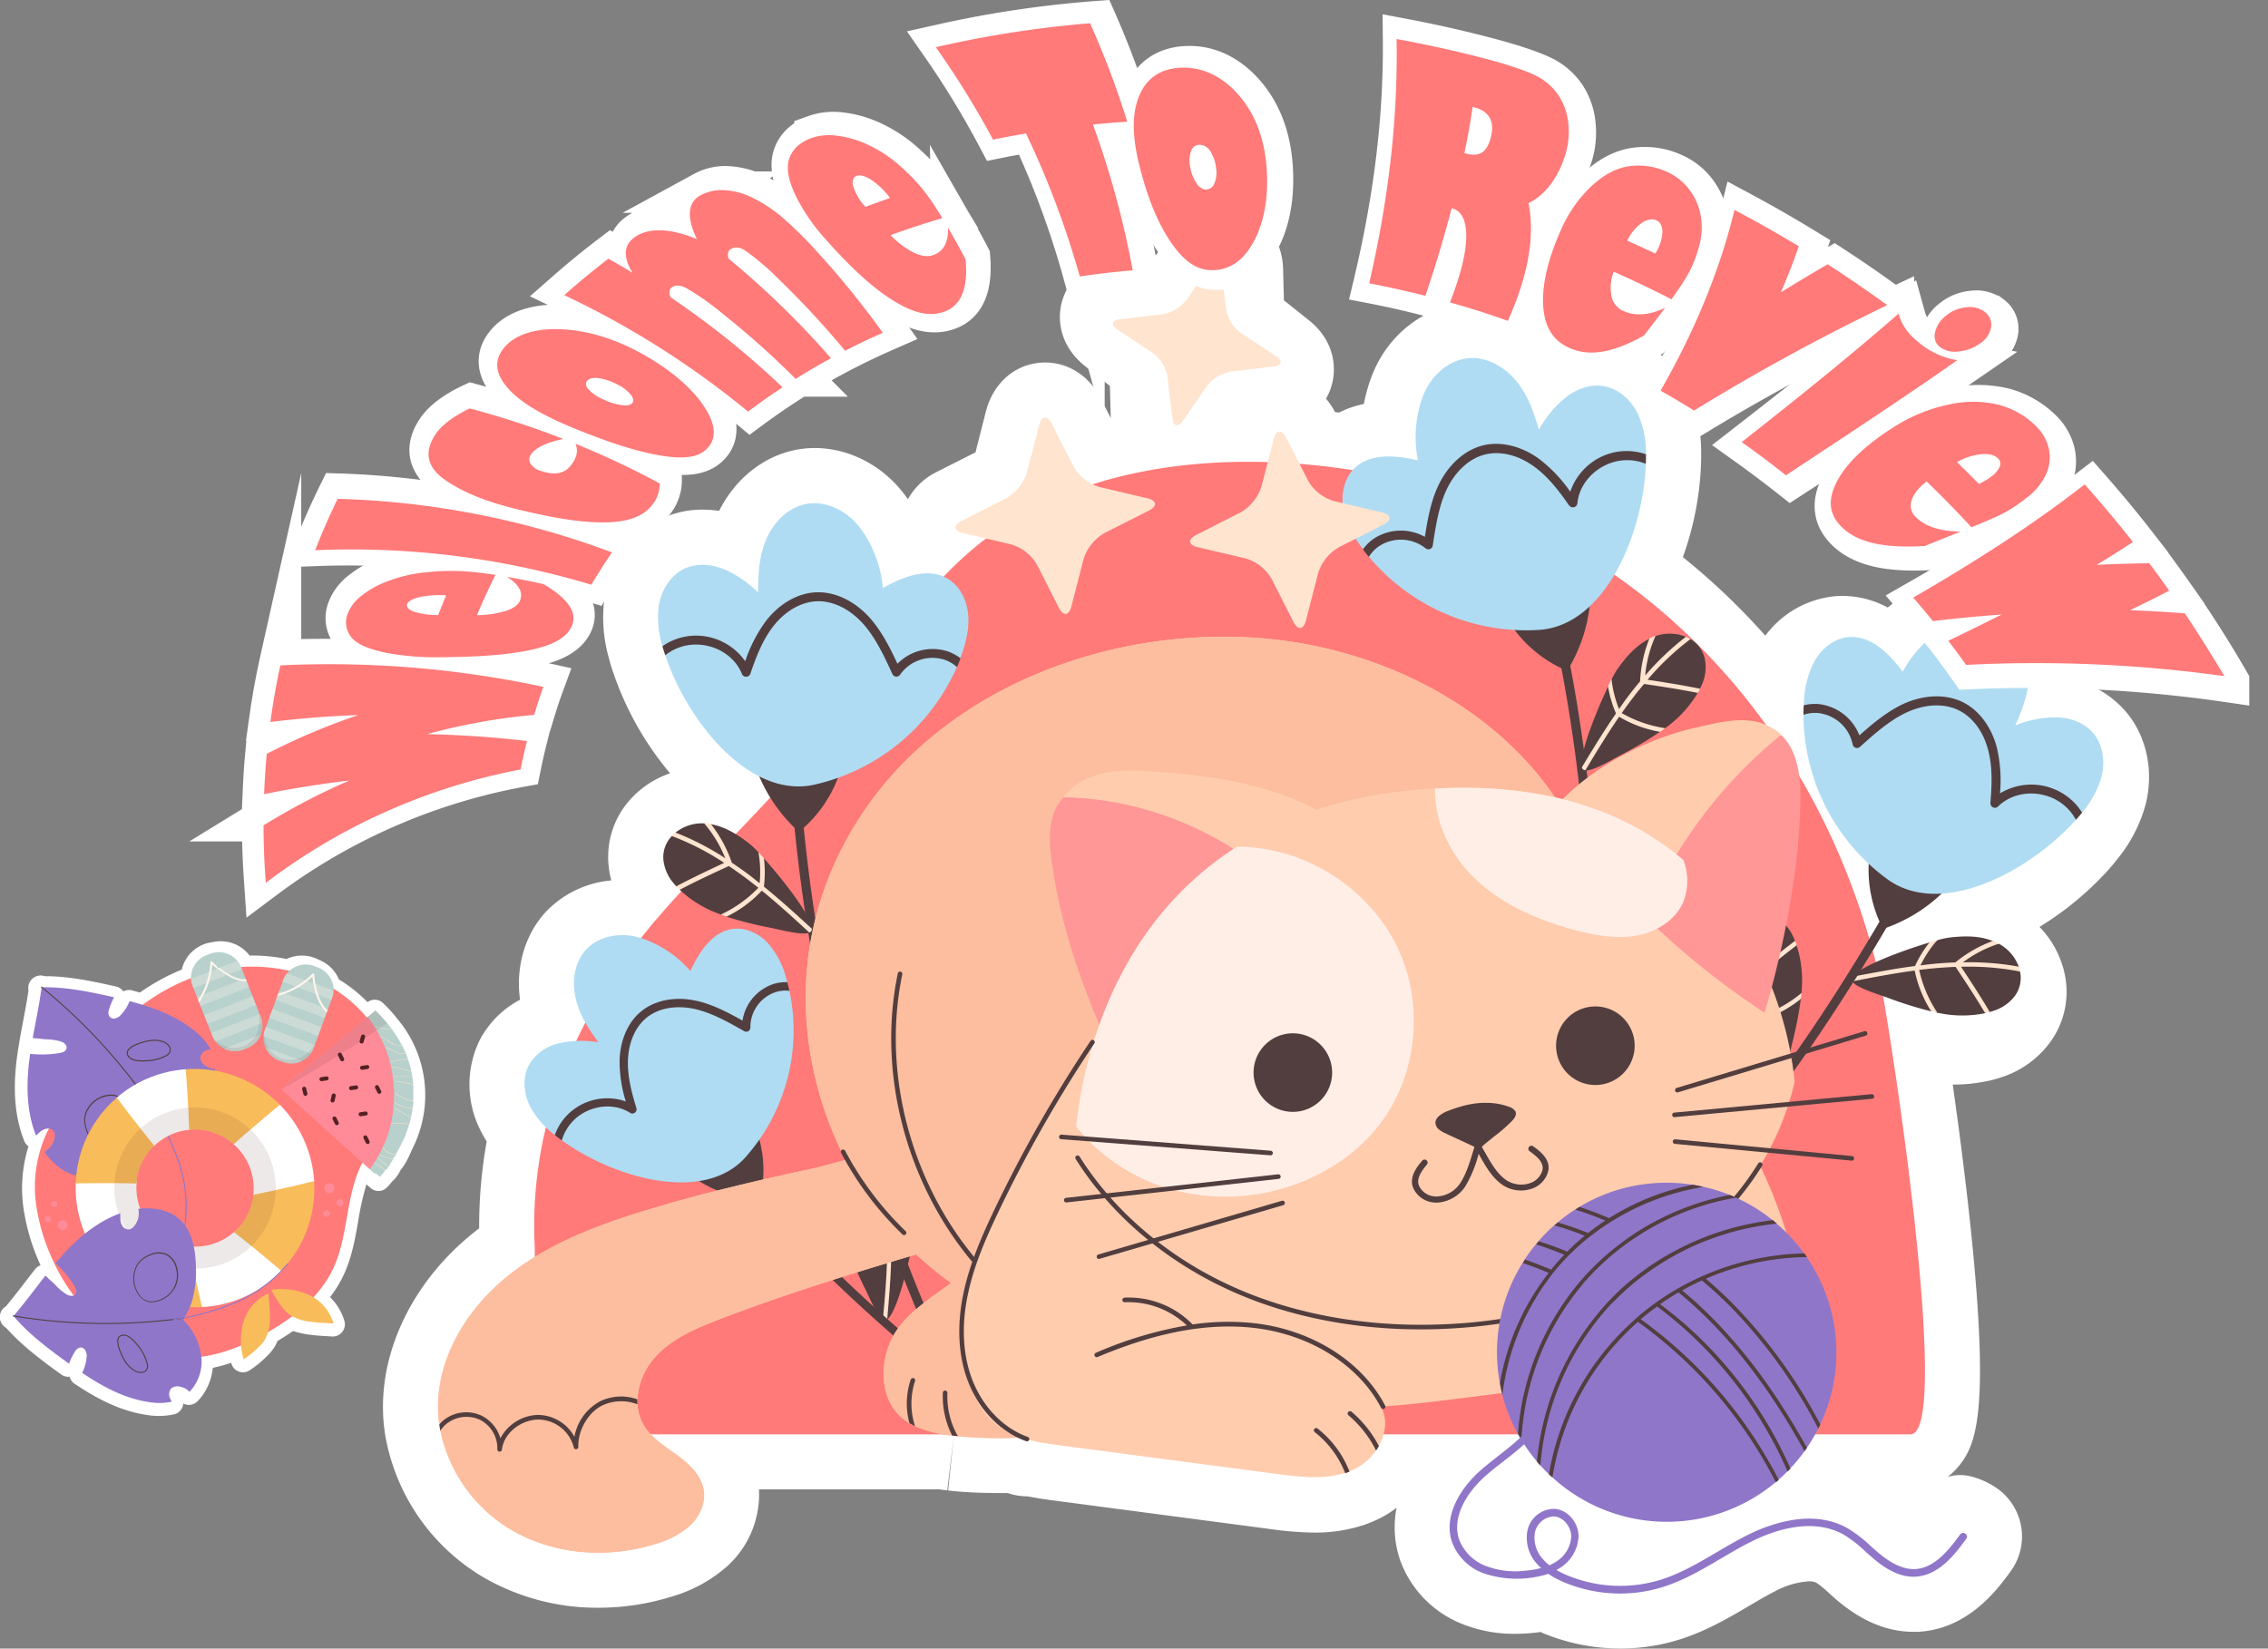 <svg id="Layer_1" data-name="Layer 1" xmlns="http://www.w3.org/2000/svg" viewBox="0 0 657.5 478.02"><rect x="0" y="0" width="657.5" height="478.02" fill="#808080" stroke="none"/><defs><style>.cls-1{fill:#ffeee6;}.cls-12,.cls-2{fill:#fff;}.cls-3{fill:#ff7a79;}.cls-4{fill:#523e3f;}.cls-5{fill:#afdcf2;}.cls-6{fill:#ffe4cf;}.cls-7{fill:#ffccae;}.cls-8{fill:#fcbe9f;}.cls-9{fill:#ff9797;}.cls-10{fill:#8f76c9;}.cls-11{fill:none;}.cls-12{stroke:#fff;stroke-miterlimit:10;stroke-width:12px;}.cls-13{fill:#f8bc5a;}.cls-14,.cls-18{fill:#532124;}.cls-14{opacity:0.1;}.cls-14,.cls-20{isolation:isolate;}.cls-15{fill:#ff8b98;}.cls-16{fill:#b8d1cd;}.cls-17{fill:#ffe1c7;}.cls-19,.cls-20{fill:#fff5ed;}.cls-20{opacity:0.28;}</style></defs><path class="cls-1" d="M816.07,707.54c.08,3.19,2,6,4,8.45,2.43,2.82,5.51,5.45,9.21,5.83a10.76,10.76,0,0,0,7.13-2.05c8.06-5.67,6.83-18.5-1.62-23.27C827.79,692.53,815.85,699.29,816.07,707.54Z" transform="translate(-276.74 -273.01)"/><path class="cls-2" d="M893.23,479.58a29,29,0,0,0-15-9.36c-.55-10.25-5.37-19.44-13.14-24.91A30,30,0,0,0,847.74,440a34.41,34.41,0,0,0-17.25,4.67,48.49,48.49,0,0,0-6.49,4.5,27.59,27.59,0,0,0-13.13-3.37,24.76,24.76,0,0,0-2.58.13,28.6,28.6,0,0,0-19.78,11.4,197.65,197.65,0,0,0-23.9-22.78,89.5,89.5,0,0,0,5.23-26.2c0-.69.06-1.41.07-2.23v-.39c0-.55,0-1.09,0-1.63a42.54,42.54,0,0,0-3.92-18c-4.28-8.82-12.19-15.09-21.19-16.78a26.88,26.88,0,0,0-5-.46,29.81,29.81,0,0,0-12.55,2.86,32.44,32.44,0,0,0-23.69-10.86c-.76,0-1.53,0-2.33.1-12,1-22.56,9.46-27,21.59a47.62,47.62,0,0,0-2.11,7.59,29.06,29.06,0,0,0-7.2,2.5l-1.16-.15a21.48,21.48,0,0,0-2.61-3.89,17.1,17.1,0,0,0,1.41-3.11c1.86-5.54,1.17-13.6-6.34-19.6l-7.27-5.8-.24-9.09c-.31-11.52-9.09-17.74-17.19-17.74a18.11,18.11,0,0,0-14.07,6.94l-6,7.25-9.64.25c-9.63.25-15,6.27-16.91,11.81s-1.18,13.59,6.34,19.6l7.26,5.8.25,9.09c0,.08,0,.15,0,.23l-2.82-5.57c-3.35-6.6-9.4-10.54-16.18-10.54-8.23,0-15,5.59-17.21,14.24l-3,11.8-11.07,5.6a19.39,19.39,0,0,0-8.53,8c-.25-.37-.51-.73-.78-1.09-6.35-8.61-16.16-13.75-26.22-13.75a29.14,29.14,0,0,0-5.81.59c-9.26,1.93-17.32,8.44-21.91,17.63a31.59,31.59,0,0,0-4.73-.36,28,28,0,0,0-12.81,3c-8.14,4.14-14,12.38-15.62,22.07a42.66,42.66,0,0,0,1.31,18.37c.13.56.29,1.12.48,1.75,0,.08.11.35.13.43.2.63.41,1.28.64,1.91A90.65,90.65,0,0,0,471,497.23a27.44,27.44,0,0,0-8.63,4.81,24.39,24.39,0,0,0-2.66,2.52,24.69,24.69,0,0,0-6.59,18.73,25.32,25.32,0,0,0,.84,5,29.79,29.79,0,0,0-19.05,9.19c-6,6.55-8.72,15.88-7.41,25.4a28,28,0,0,0-11.65,11.63,29.3,29.3,0,0,0,.15,26.19,35.33,35.33,0,0,0,1.84,3.27,138.52,138.52,0,0,0-2.19,25.2c-.58.44-1.14.88-1.7,1.33-16.69,13.39-26.48,32.54-26.18,51.25a50.11,50.11,0,0,0,.53,6.58c.13.95.29,1.87.49,2.76a59.65,59.65,0,0,0,28.28,39.37,65.76,65.76,0,0,0,33.17,8.72,71.27,71.27,0,0,0,21.38-3.28,41.75,41.75,0,0,0,16-8.81,28.15,28.15,0,0,0,9.15-22.23h52.32l2.27.29,1.9-15.86-1.66,15.89,1.24.14,1.75.16c2.21.18,4.79.32,7.46.4,1.33,0,2.71.05,4.1.05l2.77,0a16.61,16.61,0,0,0,5.51.94h.13c2.44.48,4.82.83,7.11,1.14l63,8.31a99.78,99.78,0,0,0,13.1,1.07,44.69,44.69,0,0,0,13.69-2c.83-.25,1.67-.56,2.25-.79s1.29-.52,1.81-.76a32,32,0,0,0,6.09-3.64,29.46,29.46,0,0,0,1.1,15.39,31.41,31.41,0,0,0,17.82,18.25,40.23,40.23,0,0,0,15.43,2.9c1.35,0,2.76-.06,4.18-.17,1.11-.09,2.17-.21,3.21-.36l1,.45a58.34,58.34,0,0,0,22.1,4.34,56.93,56.93,0,0,0,17.29-2.64c7.64-2.41,14.11-6.22,19.85-9.59,2.69-1.59,5.47-3.23,8-4.5a23.43,23.43,0,0,1,9.56-2.74,4.63,4.63,0,0,1,2.17.4,29.55,29.55,0,0,1,3.55,2.91c1.09,1,2.19,2,3.32,2.88,6.83,5.6,14,8.44,21.2,8.44l1.33,0c14.72-.72,23.27-12.53,26.92-17.56A17.1,17.1,0,0,0,856,704.78c-2.94-2.14-7.34-4.07-11-4.07a12.56,12.56,0,0,0-3.66.55,18.53,18.53,0,0,0,3-2.85c5.15-6.06,9-15.06,4.25-63.93-1.52-15.59-3.68-32.48-5.75-47h.38a44.9,44.9,0,0,0,9.27-.94,22.86,22.86,0,0,0,2.72-.64c.74-.2,1.48-.43,2.21-.69a28.2,28.2,0,0,0,13.66-10,24.74,24.74,0,0,0,4.3-19.39,25.44,25.44,0,0,0-1-3.69A27.84,27.84,0,0,0,868,541.77a90.86,90.86,0,0,0,19.57-16.11c.44-.47.88-1,1.29-1.46l.46-.53c.35-.42.68-.83,1-1.27a42.5,42.5,0,0,0,8.5-16.36C901.15,496.52,899.07,486.64,893.23,479.58Z" transform="translate(-276.74 -273.01)"/><path class="cls-3" d="M830.57,688.9H437.44c-6.18,0-5.46-49.15-5.7-54.87A121.48,121.48,0,0,1,435,599.87q1.2-5.11,2.85-10.1a132.15,132.15,0,0,1,5.93-14.91c.86-1.81,1.73-3.59,2.67-5.37a148.21,148.21,0,0,1,12.06-19.23q2-2.67,4.07-5.27c1-1.25,2-2.5,3-3.73.56-.69,1.14-1.38,1.73-2,2.23-2.63,4.55-5.22,6.89-7.77.4-.46.8-.88,1.2-1.31.85-.93,1.71-1.83,2.56-2.77,1.78-1.89,3.57-3.78,5.38-5.64l.32-.32c.29-.32.61-.67.93-1s.77-.82,1.17-1.22.64-.67,1-1c1.09-1.11,2.15-2.26,3.25-3.38,3.35-3.48,6.71-7,10-10.57q1.73-1.83,3.41-3.75c.8-.88,1.6-1.78,2.39-2.69s1.66-1.92,2.48-2.9c0,0,0,0,0-.06,1.44-1.67,2.83-3.38,4.21-5.11,7-8.81,13.34-18.26,19.94-27.45l1.68-2.34a183.76,183.76,0,0,1,16.16-19.76,110,110,0,0,1,10-9.27c26.2-21.06,62.1-26.28,95.59-23.24,84,7.67,145.94,66.67,165.51,147.67C824.05,566.18,843.09,688.9,830.57,688.9Z" transform="translate(-276.74 -273.01)"/><path class="cls-4" d="M734.17,625.13H734a1.33,1.33,0,0,1-1.12-1.51,481.74,481.74,0,0,0-13.21-198.42,1.33,1.33,0,0,1,2.56-.73A484.34,484.34,0,0,1,735.48,624,1.32,1.32,0,0,1,734.17,625.13Z" transform="translate(-276.74 -273.01)"/><path class="cls-4" d="M715.75,455.57a37.11,37.11,0,0,0,15.31,11.95,45.66,45.66,0,0,0,6.66-20C730,445.84,721.29,449.94,715.75,455.57Z" transform="translate(-276.74 -273.01)"/><path class="cls-5" d="M753.91,404.74c0,.38-1.1.67-1.1,1.06s1.11,1.15,1.07,1.69c-.72,19.8-11.47,46.65-30.76,48.15a59.33,59.33,0,0,1-49.44-21.1c-.33-.39.46-1.47.15-1.88s-1.62,0-1.85-.31-.55-.71-.79-1.06a27,27,0,0,1-5.05-11c-.65-4,.24-8.46,3.13-11.37,4.58-4.63,12.17-3.92,18.53-2.42a34.46,34.46,0,0,1,1.39-18.44c2.1-5.73,7.22-10.7,13.32-11.2,5.27-.42,10.37,2.49,13.75,6.56s5.19,9.13,6.6,14.22a31.61,31.61,0,0,1,7.81-9.42c3.14-2.47,7.24-3.95,11.17-3.21,4.3.8,7.85,4.14,9.75,8.05A27.58,27.58,0,0,1,753.91,404.74Z" transform="translate(-276.74 -273.01)"/><path class="cls-4" d="M753.91,404.74a10.4,10.4,0,0,1,0,1.12c0,.53,0,1.09-.06,1.63a14.34,14.34,0,0,0-9.34-.5c-5.75,1.7-9.95,6.51-10.48,11.95a1.28,1.28,0,0,1-1,1.13,1.32,1.32,0,0,1-1.39-.49c-2.74-3.91-6-8.35-10.36-11.43-4.53-3.24-9.6-4.43-14-3.36-4.58,1.14-8.66,4.87-11.18,10.21-2.31,4.92-3.2,10.92-4,16.2a1.26,1.26,0,0,1-.8,1,1.28,1.28,0,0,1-1.3-.22,11.5,11.5,0,0,0-13.61-.5,10.23,10.23,0,0,0-2.82,3c-.59-.7-1.18-1.44-1.7-2.19a12.72,12.72,0,0,1,3-3,14.3,14.3,0,0,1,14.94-.62c.77-4.92,1.71-10.23,3.9-14.88,2.85-6,7.58-10.27,12.9-11.62,5.12-1.27,11,.11,16.12,3.75a42.33,42.33,0,0,1,9.24,9.66,17.4,17.4,0,0,1,11.67-11.14A17,17,0,0,1,753.91,404.74Z" transform="translate(-276.74 -273.01)"/><path class="cls-4" d="M771,464.18a12.49,12.49,0,0,1-.89,7.38,10,10,0,0,1-.55,1.14c-.08.22-1,.08-1.06.28s.54.74.41.93a33,33,0,0,1-7.51,8.76c-.63.52-1.27,1-1.92,1.48-.26.2-1.26,0-1.53.2s.28.71,0,.86A111.59,111.59,0,0,1,746.52,492c-2.66,1.41-7.88,4.57-10.1,4.4-.21,0-.18-.77-.32-.86s-.63.36-.73,0v0c-1.05-3.38,4.09-16.2,7.59-23.52.16-.36.59.15.74-.17s.12-1.61.29-1.95a27.52,27.52,0,0,1,1.53-2.7c2.52-3.61,5.53-7.11,9.45-9,.27-.19.35.41.64.27s.84-1,1.15-1.05a12.39,12.39,0,0,1,8.78.25c.21.09.06.63.25.74s.83-.19,1.06-.06A8.91,8.91,0,0,1,771,464.18Z" transform="translate(-276.74 -273.01)"/><path class="cls-6" d="M753.38,471.32h0c4.87.74,10.19,1.52,15.54,2.6a7,7,0,0,0,.65-1.21c-5.22-1.07-10.41-1.87-15.2-2.61a76.89,76.89,0,0,1,12.44-11.78,9,9,0,0,0-1.31-.68,79.08,79.08,0,0,0-11.81,11.23,35.66,35.66,0,0,1,3-11.49,7.83,7.83,0,0,0-.92.34,5.81,5.81,0,0,0-.86.44,37.9,37.9,0,0,0-2.7,12.36l0,.05c-.63.75-1.26,1.52-1.88,2.29-1.47,1.86-2.89,3.77-4.22,5.75a33.51,33.51,0,0,1-2.2-8.73c-.31.63-.67,1.33-1,2.12a34.28,34.28,0,0,0,2.31,7.89v0c-3.53,5.09-6.76,10.41-9.91,15.62v0a1.18,1.18,0,0,0,.48.68,1.83,1.83,0,0,0,.57.15c3.1-5.18,6.31-10.47,9.77-15.5A34.94,34.94,0,0,0,758,485.21c.5-.33,1-.68,1.48-1.06a35.78,35.78,0,0,1-12.6-4.38c1.45-2.07,3-4.11,4.53-6.09C752.09,472.88,752.72,472.07,753.38,471.32Z" transform="translate(-276.74 -273.01)"/><path class="cls-4" d="M860.86,561.78a12.42,12.42,0,0,1-6.07,4.28,9.25,9.25,0,0,1-1.21.36c-.18.06-1-.68-1.17-.63s.1.91-.17,1a32.9,32.9,0,0,1-11.53.29c-.81-.12-1.61-.27-2.39-.43-.3-.06-1.12-.91-1.41-1s-.07.67-.37.59a110,110,0,0,1-12.73-4c-2.83-1-8.67-2.78-10-4.54-.11-.18,1.3-.78,1.27-.95s-1.53-.09-1.35-.39v0c1.81-3.06,14.77-7.82,22.55-10.13.37-.12.22.8.55.7s1.34-1.25,1.72-1.35a27.86,27.86,0,0,1,3-.68c4.37-.54,9-.66,13,1,.32.08-.2.64.1.76s1.4-.12,1.67.05a12.4,12.4,0,0,1,5.7,6.69c.07.21-.78.5-.73.7s1,.46,1.09.73A8.88,8.88,0,0,1,860.86,561.78Z" transform="translate(-276.74 -273.01)"/><path class="cls-6" d="M862.41,554.72a7.63,7.63,0,0,0-.37-1.42,79.36,79.36,0,0,0-16.25-1.25,35.78,35.78,0,0,1,10.56-5.45,5.61,5.61,0,0,0-.88-.45,4.58,4.58,0,0,0-.89-.35,38,38,0,0,0-11,6.28l0,0c-1,0-2,.09-3,.14q-3.54.22-7.1.72a33.51,33.51,0,0,1,5-7.48c-.67.19-1.43.39-2.26.65a34,34,0,0,0-4.31,7v0c-6.15.79-12.25,2-18.23,3.11v0a1.15,1.15,0,0,0-.18.81,1.73,1.73,0,0,0,.26.53c5.93-1.17,12-2.33,18.06-3.13a34.82,34.82,0,0,0,4.71,11.7c.58.15,1.17.28,1.78.39a36,36,0,0,1-5.19-12.28c2.51-.32,5-.56,7.56-.72,1-.07,2-.13,3-.15h0c2.72,4.12,5.7,8.59,8.48,13.28a6.52,6.52,0,0,0,1.34-.32c-2.71-4.6-5.59-9-8.25-13A77.79,77.79,0,0,1,862.41,554.72Z" transform="translate(-276.74 -273.01)"/><path class="cls-4" d="M791.68,539.06a12.49,12.49,0,0,1,4.93,5.56,11.59,11.59,0,0,1,.5,1.16c.12.25-.37.68-.28.94s.7.18.74.36a33.07,33.07,0,0,1,1.58,11.43c0,.81-.09,1.62-.17,2.42,0,.33-.56.86-.59,1.19s.44.35.4.62a108.69,108.69,0,0,1-2.58,13.1c-.7,2.93-1.8,8.93-3.4,10.48a1.86,1.86,0,0,1-.49.32,1.13,1.13,0,0,1-.83-.09h0c-3.24-1.45-9.42-13.81-12.58-21.28-.35-.79-.63-1.53-.9-2.18a30.08,30.08,0,0,1-1-2.93c-1-4.28-1.65-8.86-.48-13.06a5.52,5.52,0,0,1,.25-.93,6,6,0,0,1,.35-.92,12.41,12.41,0,0,1,6-6.41,8.62,8.62,0,0,1,1.38-.52A8.86,8.86,0,0,1,791.68,539.06Z" transform="translate(-276.74 -273.01)"/><path class="cls-6" d="M799,560.93a36.07,36.07,0,0,1-11.63,6.52c-.59-2.46-1.11-5-1.55-7.43-.18-1-.36-2-.49-3v0c3.79-3.16,7.9-6.62,12.25-9.9a6.94,6.94,0,0,0-.46-1.3c-4.27,3.21-8.31,6.55-12,9.65a76.37,76.37,0,0,1-.57-17.12,8.62,8.62,0,0,0-1.38.52,79.62,79.62,0,0,0,.58,16.3,35.65,35.65,0,0,1-6.6-9.89,6,6,0,0,0-.35.92,5.52,5.52,0,0,0-.25.93A38.23,38.23,0,0,0,784,557.31l0,0c.14,1,.31,1.95.47,2.92.41,2.33.91,4.67,1.5,7a33.71,33.71,0,0,1-8-4.15c.27.65.55,1.39.9,2.18a34.1,34.1,0,0,0,7.44,3.5h0c1.47,6,3.31,12,5.12,17.77h0a1.1,1.1,0,0,0,.82.09,1.71,1.71,0,0,0,.49-.32c-1.82-5.76-3.65-11.66-5.12-17.6a35.12,35.12,0,0,0,11.11-6C798.88,562.14,799,561.54,799,560.93Z" transform="translate(-276.74 -273.01)"/><path class="cls-4" d="M836.76,518.92c-1.23,2.23-2.48,4.47-3.71,6.65-1,1.84-2,3.65-3.06,5.44-2.1,3.72-4.23,7.37-6.33,10.94-2.43,4.15-4.88,8.17-7.3,12.11-.4.64-.8,1.31-1.23,2s-.63,1-1,1.54a1.81,1.81,0,0,1-.19.29c-24.89,39.6-50.59,70.16-89.06,106.4-.78-.48-1.57-1-2.4-1.38,28.3-26.63,49.66-50.11,68.86-76.37,0,0,0,0,.05,0,.32-.45.64-.9,1-1.36.8-1.09,1.57-2.18,2.37-3.3,9.22-12.91,18-26.54,26.82-41.59,1.94-3.3,3.91-6.68,5.85-10.14,1-1.79,2-3.6,3.07-5.44,1.3-2.29,2.58-4.6,3.88-7a1.34,1.34,0,0,1,2.35,1.28Z" transform="translate(-276.74 -273.01)"/><path class="cls-4" d="M818.49,523.34a37.18,37.18,0,0,0,4.15,19,45.52,45.52,0,0,0,17.88-11.1C835.68,525,826.36,522.55,818.49,523.34Z" transform="translate(-276.74 -273.01)"/><path class="cls-5" d="M880.33,508.62c-.22.31-1.85-.39-2.1-.09s.7,1.8.32,2.18c-13.21,14.77-38.63,28.56-54.43,17.39a59.32,59.32,0,0,1-24.55-47.82c0-.44.73-.82.75-1.27s-.7-1-.66-1.5,0-.9.07-1.31a26.87,26.87,0,0,1,3.15-11.7c2.08-3.53,5.59-6.36,9.67-6.75,6.48-.63,11.87,4.76,15.8,10a34.64,34.64,0,0,1,12.85-13.3c5.28-3.06,12.39-3.61,17.41-.1,4.32,3,6.38,8.54,6.38,13.83s-1.83,10.34-4,15.16A31.65,31.65,0,0,1,873,481c4,.11,8.09,1.59,10.65,4.67,2.79,3.37,3.39,8.21,2.36,12.43A27.67,27.67,0,0,1,880.33,508.62Z" transform="translate(-276.74 -273.01)"/><path class="cls-4" d="M880.33,508.62c-.22.31-.45.58-.69.87s-.71.84-1.09,1.22a14.36,14.36,0,0,0-6.87-6.35c-5.51-2.36-11.81-1.35-15.7,2.5a1.26,1.26,0,0,1-1.45.25,1.3,1.3,0,0,1-.76-1.26c.38-4.76.71-10.26-.67-15.42-1.41-5.38-4.55-9.54-8.61-11.51-4.25-2.05-9.77-1.79-15.12.71-4.92,2.31-9.44,6.36-13.41,9.93a1.28,1.28,0,0,1-2.13-.73,11.47,11.47,0,0,0-10.14-9.08,10.25,10.25,0,0,0-4.12.53c0-.91,0-1.86.09-2.77a13.17,13.17,0,0,1,4.22-.36,14.35,14.35,0,0,1,11.9,9.08c3.73-3.3,7.85-6.78,12.5-9,6.05-2.82,12.39-3.06,17.34-.7,4.75,2.29,8.37,7.08,10,13.18a42,42,0,0,1,.93,13.34A17.43,17.43,0,0,1,872.67,502,17.05,17.05,0,0,1,880.33,508.62Z" transform="translate(-276.74 -273.01)"/><path class="cls-4" d="M549.25,666.41a1.33,1.33,0,0,1-1.21-.78A484.59,484.59,0,0,1,504.77,470.4a1.34,1.34,0,0,1,1.32-1.35,1.32,1.32,0,0,1,1.34,1.32,481.65,481.65,0,0,0,43,194.15,1.33,1.33,0,0,1-1.21,1.89Z" transform="translate(-276.74 -273.01)"/><path class="cls-4" d="M519.7,498.44a37.3,37.3,0,0,1-11.34,15.77,45.54,45.54,0,0,1-12-17.29C503.28,493.1,512.79,494.59,519.7,498.44Z" transform="translate(-276.74 -273.01)"/><path class="cls-5" d="M468.8,460.37c.07.37,2.52.34,2.63.71s-2,1.42-1.83,1.92c6.25,18.8,24.11,41.55,43,37.58a59.37,59.37,0,0,0,41.52-34.14c.16-.35-1-1.7-.87-2.06s1.72,0,1.89-.52.32-.83.46-1.23c1.32-3.87,2.25-7.93,1.75-12s-2.6-8.05-6.19-10c-5.7-3.15-12.78-.34-18.47,2.87a34.56,34.56,0,0,0-6.51-17.31c-3.62-4.9-9.93-8.24-15.93-7-5.18,1.07-9.25,5.3-11.35,10.16s-2.43,10.22-2.35,15.5A31.64,31.64,0,0,0,486.47,438c-3.71-1.48-8.06-1.75-11.63.06-3.9,2-6.37,6.18-7.1,10.47A27.68,27.68,0,0,0,468.8,460.37Z" transform="translate(-276.74 -273.01)"/><path class="cls-4" d="M468.8,460.37a10.8,10.8,0,0,0,.29,1.08c.16.51.32,1,.51,1.55a14.32,14.32,0,0,1,8.83-3.1c6,0,11.37,3.45,13.41,8.53a1.24,1.24,0,0,0,1.24.8,1.3,1.3,0,0,0,1.19-.85c1.54-4.52,3.43-9.7,6.74-13.89,3.43-4.37,8-6.94,12.47-7.14,4.72-.19,9.68,2.24,13.6,6.66,3.6,4.07,6.14,9.58,8.36,14.43a1.28,1.28,0,0,0,2.25.18,11.48,11.48,0,0,1,12.91-4.3,10.26,10.26,0,0,1,3.57,2.12c.37-.84.73-1.71,1-2.58a13.3,13.3,0,0,0-3.74-2,14.32,14.32,0,0,0-14.52,3.6c-2.11-4.51-4.51-9.34-7.91-13.19-4.44-5-10.16-7.73-15.64-7.52-5.27.21-10.49,3.17-14.42,8.12a41.93,41.93,0,0,0-6.16,11.87,17.43,17.43,0,0,0-14.33-7.43A17.12,17.12,0,0,0,468.8,460.37Z" transform="translate(-276.74 -273.01)"/><path class="cls-4" d="M469.05,522.23a12.47,12.47,0,0,0,2.93,6.83,9.52,9.52,0,0,0,.84.94c.13.17,1.14-.14,1.29,0s-.51.81-.32,1a32.9,32.9,0,0,0,9.67,6.3c.75.32,1.5.61,2.25.88.33.13,1.25-.16,1.57,0s-.1.58.15.65a110.62,110.62,0,0,0,13,3.25c2.94.61,8.84,2.18,10.92,1.4a1.6,1.6,0,0,0,.5-.32,1,1,0,0,0,.27-.78v0c.06-3.55-8.48-14.41-13.89-20.46-.23-.26-.67.27-.89,0s-.41-1.46-.7-1.77a28.16,28.16,0,0,0-2.22-2.16c-3.43-2.75-7.31-5.27-11.61-6-.31-.1-.47.24-.79.19s-.82-.44-1.14-.43a12.35,12.35,0,0,0-8.36,2.71c-.14.11.35.78.22.9s-1.07-.11-1.28.12A8.84,8.84,0,0,0,469.05,522.23Z" transform="translate(-276.74 -273.01)"/><path class="cls-6" d="M498.2,530.08v0a33.74,33.74,0,0,0,0-8.22c-.57-.65-1.11-1.22-1.58-1.74a33.42,33.42,0,0,1,.34,9c-1.84-1.52-3.74-3-5.67-4.33-.81-.56-1.63-1.13-2.44-1.67V523a38.4,38.4,0,0,0-6.06-11.11,6.55,6.55,0,0,0-1-.17,5.39,5.39,0,0,0-1-.07A35.8,35.8,0,0,1,487,521.86a78.79,78.79,0,0,0-14.5-7.47,9.34,9.34,0,0,0-1.06,1,77.12,77.12,0,0,1,15.25,7.81c-4.39,2.06-9.14,4.29-13.86,6.78a6.91,6.91,0,0,0,1,1c4.83-2.54,9.71-4.78,14.19-6.86h0c.84.54,1.68,1.13,2.52,1.73,2.06,1.45,4.09,3,6.05,4.57a35.77,35.77,0,0,1-10.85,7.74c.57.22,1.14.42,1.72.6a34.93,34.93,0,0,0,10.14-7.5c4.74,3.87,9.3,8,13.74,12.14a1.64,1.64,0,0,0,.5-.31,1.12,1.12,0,0,0,.27-.78v0C507.6,538.17,503,534,498.2,530.08Z" transform="translate(-276.74 -273.01)"/><path class="cls-4" d="M465.84,646.72a11.68,11.68,0,0,0,6.39,2.7,9.33,9.33,0,0,0,1.17.08,5.5,5.5,0,0,0,1.28,0,30.67,30.67,0,0,0,10.57-2c.72-.27,1.41-.56,2.09-.87s1.05-.45,1.55-.7a105.13,105.13,0,0,0,10.81-6.19c2.37-1.5,7.35-4.25,8.25-6.13a1.41,1.41,0,0,0,.13-.53,1,1,0,0,0-.32-.7l0,0c-2.24-2.43-15-4.21-22.56-4.78-.8-.07-1.54-.1-2.19-.14a28.29,28.29,0,0,0-2.89,0c-4.09.37-8.32,1.18-11.69,3.47a6,6,0,0,0-.75.49,5.61,5.61,0,0,0-.7.59,11.53,11.53,0,0,0-3.87,7.23,9.14,9.14,0,0,0-.06,1.37A8.31,8.31,0,0,0,465.84,646.72Z" transform="translate(-276.74 -273.01)"/><path class="cls-6" d="M463,640.59a72.26,72.26,0,0,1,15.3-4.6c.49-.08,1-.18,1.45-.24h0c.92-.19,1.87-.33,2.81-.47,2.33-.35,4.68-.63,7-.84.41,0,.82-.07,1.22-.08,5.69-.47,11.45-.61,17.08-.72a1.67,1.67,0,0,0,.14-.53,1,1,0,0,0-.32-.7l0,0c-5.67.13-11.47.27-17.23.77v0c-.48,0-1,.07-1.46.15-2.22.17-4.43.43-6.61.76-.92.14-1.83.29-2.72.45-.72.11-1.38.25-2,.38a74.07,74.07,0,0,0-14.57,4.35A9.14,9.14,0,0,0,463,640.59Z" transform="translate(-276.74 -273.01)"/><path class="cls-6" d="M473.4,649.5a5.5,5.5,0,0,0,1.28,0c1.61-4.82,3.44-9.49,5.11-13.78h0c.06-.18.11-.35.17-.5a.64.64,0,0,0-.26-.75l0,0a35.74,35.74,0,0,0-11.26-3.55,7.52,7.52,0,0,0-.75.5,5.61,5.61,0,0,0-.7.59,33.36,33.36,0,0,1,10.7,2.88l.95.44c-.07.22-.18.44-.27.68C476.72,640.21,475,644.78,473.4,649.5Z" transform="translate(-276.74 -273.01)"/><path class="cls-6" d="M487.34,646.65c.53-.21,1.05-.45,1.55-.7a32.47,32.47,0,0,0,2-11.6,5,5,0,0,0,0-.55.65.65,0,0,0-.13-.35c-.08-.09-.14-.2-.22-.3v0a32,32,0,0,0-5.32-5.53c-.8-.07-1.54-.1-2.19-.14a31.47,31.47,0,0,1,6.05,5.82c.21.25.41.5.6.76,0,.13,0,.27,0,.39A33.53,33.53,0,0,1,487.34,646.65Z" transform="translate(-276.74 -273.01)"/><path class="cls-4" d="M524.41,612.33a11.64,11.64,0,0,0-3.4,6,9.78,9.78,0,0,0-.21,1.16,6.27,6.27,0,0,0-.18,1.27,30.87,30.87,0,0,0,.83,10.73c.19.74.4,1.46.63,2.18a16.85,16.85,0,0,0,.53,1.61,100.33,100.33,0,0,0,4.95,11.43c1.22,2.53,3.4,7.78,5.16,8.88a1.78,1.78,0,0,0,.52.2,1,1,0,0,0,.73-.25h0c2.66-2,5.86-14.45,7.26-21.89.16-.79.27-1.52.39-2.16a28.54,28.54,0,0,0,.34-2.87c.09-4.1-.25-8.4-2.14-12a6.68,6.68,0,0,0-.41-.8,5.14,5.14,0,0,0-.51-.77,11.57,11.57,0,0,0-6.75-4.65,9.56,9.56,0,0,0-1.36-.21A8.27,8.27,0,0,0,524.41,612.33Z" transform="translate(-276.74 -273.01)"/><path class="cls-6" d="M535.18,636.88c.08-2.22.07-4.45,0-6.65q-.06-1.4-.15-2.76l0,0a35.42,35.42,0,0,0,4.78-10.79,4.64,4.64,0,0,0-.41-.8,5.09,5.09,0,0,0-.5-.77,33.19,33.19,0,0,1-4.06,10.32,74,74,0,0,0-2.7-15,9.42,9.42,0,0,0-1.35-.21,72.42,72.42,0,0,1,2.86,15.72c-4-2.08-8.36-4.33-12.88-6.41a7,7,0,0,0-.17,1.27c4.62,2.13,9,4.48,13.13,6.61v0c.08.93.12,1.89.15,2.84.09,2.35.11,4.72.06,7.08a33.43,33.43,0,0,1-11.89-3.65c.15.56.33,1.09.52,1.62a32.46,32.46,0,0,0,11.31,3.25c-.17,5.7-.66,11.45-1.19,17.06a1.5,1.5,0,0,0,.52.19,1,1,0,0,0,.73-.24l0,0c.5-5.65,1-11.42,1.15-17.2l0,0a32.06,32.06,0,0,0,6.09-4.66c.16-.79.27-1.52.39-2.16A31.39,31.39,0,0,1,535.18,636.88Z" transform="translate(-276.74 -273.01)"/><path class="cls-4" d="M576.72,688.9h-4.37c-2.66-1.89-5.27-3.75-7.85-5.64-1.36-1-2.72-2-4-3a447.07,447.07,0,0,1-52.64-46.38,1.48,1.48,0,0,1-.26-.24c-.4-.4-.8-.83-1.2-1.23s-1-1-1.47-1.52l0,0q-4.51-4.68-9.06-9.59l0,0c-2.61-2.82-5.22-5.69-7.88-8.65v0c-1.31-1.43-2.59-2.87-3.89-4.34-1.55-1.75-3.12-3.51-4.66-5.35a1.24,1.24,0,1,1,1.89-1.62c1.62,1.89,3.27,3.75,4.87,5.59,1.33,1.46,2.61,2.93,3.89,4.34,2.47,2.74,4.9,5.43,7.35,8.07,11,12,21.7,22.66,32.64,32.59l0,0c1,.86,1.86,1.71,2.82,2.56.4.32.75.64,1.15,1h0s0,.06.06.08c7.85,7,15.89,13.58,24.31,20l4,3C567.06,682.06,571.82,685.47,576.72,688.9Z" transform="translate(-276.74 -273.01)"/><path class="cls-4" d="M496.86,603.3a34.66,34.66,0,0,1,0,18.11,42.42,42.42,0,0,1-18.5-6.58C481.52,608.18,489.54,604.14,496.86,603.3Z" transform="translate(-276.74 -273.01)"/><path class="cls-5" d="M437.59,602.1a3.93,3.93,0,0,1,1.33.29,3.34,3.34,0,0,1,.7,1.27c15,10.85,40.86,18.4,53.06,5.09a55.35,55.35,0,0,0,12.92-48.44s-1.34-.59-1.42-1,.79-1.55.79-1.55c-.09-.39-.21-.81-.32-1.18a25.23,25.23,0,0,0-5.19-10c-2.59-2.8-6.35-4.69-10.15-4.24-6,.7-9.87,6.68-12.43,12.21A32.27,32.27,0,0,0,462.54,545c-5.42-1.75-12-.85-15.89,3.35-3.34,3.63-4.13,9-3.08,13.87s3.72,9.06,6.65,13a29.39,29.39,0,0,0-11.41.31,13.32,13.32,0,0,0-8.78,6.36c-1.88,3.62-1.48,8.15.31,11.79A25.47,25.47,0,0,0,437.59,602.1Z" transform="translate(-276.74 -273.01)"/><path class="cls-4" d="M437.59,602.1a10.13,10.13,0,0,0,.8.67c.4.3.82.62,1.23.89a13.41,13.41,0,0,1,5-7.15c4.56-3.24,10.5-3.56,14.8-.82a1.17,1.17,0,0,0,1.38-.06,1.22,1.22,0,0,0,.44-1.3c-1.29-4.26-2.68-9.21-2.44-14.19.23-5.18,2.26-9.59,5.57-12.19,3.47-2.71,8.55-3.56,13.93-2.34,4.94,1.13,9.86,3.93,14.18,6.39a1.22,1.22,0,0,0,1.21,0,1.23,1.23,0,0,0,.59-1.09,10.71,10.71,0,0,1,7.45-10.28,9.53,9.53,0,0,1,3.86-.33c-.18-.83-.38-1.69-.63-2.51a12.29,12.29,0,0,0-3.92.51A13.36,13.36,0,0,0,492,568.93c-4.06-2.26-8.5-4.62-13.17-5.69-6.07-1.38-11.9-.34-15.94,2.8-3.88,3-6.23,8.1-6.52,14a39.16,39.16,0,0,0,1.79,12.34,16.24,16.24,0,0,0-14.9,2.17A15.83,15.83,0,0,0,437.59,602.1Z" transform="translate(-276.74 -273.01)"/><path class="cls-7" d="M555.23,632.91c-23.45,6.9-46.94,13.8-69.76,22.56-6.73,2.58-13.6,5.45-18.53,10.73a20,20,0,0,0-5.4,12.56,11.53,11.53,0,0,0,0,1.44v0a13.61,13.61,0,0,0,1.67,5.8c2.21,3.86,6.21,6.29,9.83,8.92s7.19,6,7.75,10.44c.5,3.75-1.36,7.51-4.1,10.09a26,26,0,0,1-9.94,5.22c-13.71,4.29-29.23,3.22-41.64-4a43.59,43.59,0,0,1-20.69-28.81c-.13-.59-.24-1.2-.32-1.81a33.41,33.41,0,0,1-.37-4.58c-.24-15,8.49-29.1,20.21-38.5S450,628.2,464.38,623.86c8.34-2.56,16.75-4.79,25.22-6.84,7.37-1.82,14.8-3.47,22.23-5.06,6.47-1.36,14.27-4.37,20.85-4.37,5.17,0,10.14,6.28,13.26,10C546.9,618.7,556,632.67,555.23,632.91Z" transform="translate(-276.74 -273.01)"/><path class="cls-7" d="M581.69,688.67c23.73-5.72,42.08-16.85,65.14-24.83,18.44-6.38,36.54-14.2,52.45-25.49s29.6-26.24,37.16-44.22c8-19.12,8.77-40.9,3.91-61.07-10.8-44.86-54.19-71.46-98-75-41.43-3.31-87.05,12.42-112.5,46.44q-2.79,3.72-5.22,7.69a97.21,97.21,0,0,0-7.86,15.83,95.39,95.39,0,0,0-5.19,18.85c-6.1,36.85,10.43,76.51,40.9,98.12-6.2,4.62-13.72,9.15-17.15,16.08s-3.55,16,1.62,21.78c4.53,5,12.46,6.13,19,6.7C563.1,690.19,575.1,690.26,581.69,688.67Z" transform="translate(-276.74 -273.01)"/><path class="cls-8" d="M740.34,533.07c-10.79-44.87-54.19-71.47-98-75-41.43-3.3-87.06,12.43-112.52,46.43-1.86,2.48-3.59,5.06-5.22,7.7A98.18,98.18,0,0,0,516.76,528a94.87,94.87,0,0,0-5.19,18.86c-3.51,21.21.49,43.36,10.33,62.46-3.48.91-6.93,1.95-10.07,2.61-7.43,1.6-14.85,3.25-22.23,5.06-8.47,2.05-16.88,4.28-25.22,6.84C450,628.2,435.63,633.58,423.94,643s-20.45,23.48-20.21,38.5a33.41,33.41,0,0,0,.37,4.58c.08.61.19,1.22.32,1.81a43.59,43.59,0,0,0,20.69,28.81c12.41,7.24,27.93,8.31,41.65,4a26,26,0,0,0,9.93-5.22c2.74-2.58,4.6-6.34,4.1-10.09-.56-4.42-4.16-7.8-7.75-10.44s-7.61-5.06-9.82-8.92a13.48,13.48,0,0,1-1.68-5.8v0a11.53,11.53,0,0,1,0-1.44,20,20,0,0,1,5.4-12.57c4.93-5.27,11.8-8.14,18.53-10.73,18.65-7.15,37.75-13.06,56.9-18.75a92.34,92.34,0,0,0,10.1,8.29c-6.21,4.63-13.72,9.16-17.15,16.08s-3.54,16,1.62,21.81a14.12,14.12,0,0,0,3.41,2.74,18,18,0,0,0,1.62.88,34.68,34.68,0,0,0,10.81,2.74c.56.06,1.12.14,1.66.19l1.54.13c7.11.62,19.12.7,25.72-.9,23.73-5.73,42.07-16.86,65.13-24.84,18.45-6.37,36.56-14.2,52.45-25.48s29.61-26.23,37.17-44.23C744.49,575,745.21,553.22,740.34,533.07Z" transform="translate(-276.74 -273.01)"/><path class="cls-4" d="M461.54,678.76a11.53,11.53,0,0,0,0,1.44,13,13,0,0,0-10.15.3c-4.1,2-7.13,7.16-7,12.06a.66.66,0,0,1-1.3.16,10.72,10.72,0,0,0-10.63-8.1c-5.13.27-9.71,4.18-10.22,8.74a.67.67,0,0,1-1.33-.11,9.23,9.23,0,0,0-5-8.55A9.33,9.33,0,0,0,406,686a7.54,7.54,0,0,0-1.57,1.86c-.13-.58-.24-1.2-.32-1.81a8,8,0,0,1,1-1.06,10.53,10.53,0,0,1,11.26-1.49,10.64,10.64,0,0,1,5.44,6.55,12.73,12.73,0,0,1,10.51-6.77,12.13,12.13,0,0,1,10.95,6.34,14.58,14.58,0,0,1,7.5-10.33A14.05,14.05,0,0,1,461.54,678.76Z" transform="translate(-276.74 -273.01)"/><path class="cls-7" d="M800.43,666A133.83,133.83,0,0,0,787,611.06a81,81,0,0,0,9.93-24,2.52,2.52,0,0,0,.05-.77,104,104,0,0,0-6.59-27s3.32-72.76,2.71-73.27a2.66,2.66,0,0,0-.35-.32,16.15,16.15,0,0,0-9.16-3.78c-5-.43-10,.91-14.91,2-12.93,2.8-28.23,10.06-38.89,20.79a124.4,124.4,0,0,0-37-3.08c-1.33.06-2.72.16-4.1.27a131.74,131.74,0,0,0-30.34,5.86c-12.71-6.71-27.78-9.52-42-10.61-6.12-.48-12.43-1.2-18.53-.16-4.52.8-9,2.77-12,6.13a12.76,12.76,0,0,0-1,1.22c-4,5.51-3.57,12.83-2.61,19.12a144.59,144.59,0,0,0,3.46,16.72,211.91,211.91,0,0,0,10.16,29c-.48,1.3-.92,2.58-1.34,3.86-8,12.09-16.15,24.35-22.08,37.36-7.83,17.2-16.45,32.33-16.77,51.21-.13,7.14,3,17.59,7.83,22.81,5,5.38,13,6.66,20.32,7.65l63,8.3c6.65.88,13.65,1.71,19.94-.29.42-.13.85-.29,1.25-.45s.67-.27,1-.43a16.33,16.33,0,0,0,6.69-5.7,9.43,9.43,0,0,0,.82-1.3c2-3.57,2.56-7.78.56-11.34,13.1-.86,26.89-3,40-4.48l.64-.08a11.72,11.72,0,0,0-.3,2.35A15.41,15.41,0,0,0,723,690.85a11,11,0,0,0,1.2,1c.16.13.32.24.48.35a29.14,29.14,0,0,0,11.45,4.31c.43.1.88.18,1.33.24,1.76.26,3.52.45,5.25.56a95.66,95.66,0,0,0,39.51-5.73c6.39-2.37,13-5.83,16-11.9C800.38,675.46,800.54,670.62,800.43,666Z" transform="translate(-276.74 -273.01)"/><path class="cls-4" d="M542,686.51a14.81,14.81,0,0,1-1.62-.88,21.86,21.86,0,0,1,.37-12.59.69.69,0,0,1,.85-.43.66.66,0,0,1,.4.86A21.05,21.05,0,0,0,542,686.51Z" transform="translate(-276.74 -273.01)"/><path class="cls-4" d="M554.43,689.44c-.53-.05-1.09-.13-1.65-.19a25,25,0,0,1-2.71-12.4.64.64,0,0,1,.69-.64.67.67,0,0,1,.64.69A23.26,23.26,0,0,0,554.43,689.44Z" transform="translate(-276.74 -273.01)"/><path class="cls-9" d="M649.68,531.52A206.33,206.33,0,0,1,628.83,563,270.84,270.84,0,0,1,602,583.87l-.26.19-1.12-2.37c-6.15-13.08-11.61-26.55-15.26-40.45a144.59,144.59,0,0,1-3.46-16.72c-1-6.28-1.83-13.61,2.14-19.12.29-.42.64-.82,1-1.22C608.81,504.58,632.9,514.56,649.68,531.52Z" transform="translate(-276.74 -273.01)"/><path class="cls-9" d="M798.65,506.38c-.13,5.62-.53,11.18-1.2,16.72A274.53,274.53,0,0,1,789,564.24c-.24.8-.46,1.62-.69,2.42l-.24-.16a229.26,229.26,0,0,1-34.43-27.69l0,0a134.41,134.41,0,0,1,39.41-52.69,9.24,9.24,0,0,1,1.65,1.81C798.44,492.91,798.81,500.15,798.65,506.38Z" transform="translate(-276.74 -273.01)"/><path class="cls-4" d="M688.62,658.47c-18.82,0-36.83-3.44-52.54-10.08-20-8.45-36.89-22.44-47.53-39.38a.67.67,0,0,1,1.13-.71c10.49,16.72,27.16,30.52,46.92,38.87,17.93,7.57,38.92,10.93,60.67,9.73,18.76-1,35.75-5.25,50.5-12.48,16.51-8.08,29.89-19.88,38.69-34.1a.67.67,0,0,1,1.14.7c-8.94,14.44-22.51,26.4-39.24,34.6-14.92,7.31-32.08,11.55-51,12.6Q693,658.47,688.62,658.47Z" transform="translate(-276.74 -273.01)"/><path class="cls-1" d="M764.67,534.69c-2.37,5.33-8,8.68-13.73,9.64s-11.67-.08-17.28-1.57c-11.53-3-22.9-8-31-16.72-5.91-6.34-9.91-15-9.91-23.78a3.89,3.89,0,0,1,0-.59c33.73-1.86,56.58,7.54,72,20.69A16.77,16.77,0,0,1,764.67,534.69Z" transform="translate(-276.74 -273.01)"/><path class="cls-1" d="M676.12,599.77c-7.11,8.89-17.31,15-28.28,18.05a58.67,58.67,0,0,1-37.54-2,55,55,0,0,1-18-12.11,45.53,45.53,0,0,1-3.59-4.07c.24-2.21.59-4.69,1-7.38,3-17.84,11.34-45.05,34-65a88,88,0,0,1,11.63-8.73,51.88,51.88,0,0,1,6.1.37c17.71,2.16,34,14,41.14,30.41S687.27,585.84,676.12,599.77Z" transform="translate(-276.74 -273.01)"/><path class="cls-4" d="M662.93,584a11.39,11.39,0,1,1-11.39-11.38A11.39,11.39,0,0,1,662.93,584Z" transform="translate(-276.74 -273.01)"/><path class="cls-4" d="M750.63,576.22a11.39,11.39,0,1,1-11.39-11.39A11.38,11.38,0,0,1,750.63,576.22Z" transform="translate(-276.74 -273.01)"/><path class="cls-4" d="M707.64,592.78c-.7,0-1.41,0-2.11.07a26.09,26.09,0,0,0-5.26,1,35.88,35.88,0,0,0-3.54,1.19,8.79,8.79,0,0,0-3,1.73,2.75,2.75,0,0,0-.84,1.51,2.55,2.55,0,0,0,.88,2.11,7.54,7.54,0,0,0,2,1.23c2.85,1.36,5.75,2.64,8.57,4,.44.21.85.58,1.35.33a3.7,3.7,0,0,0,1-.76,12.29,12.29,0,0,1,1-.87l2.28-1.85a41.41,41.41,0,0,0,5.27-4.62,4.12,4.12,0,0,0,.81-1.22,1.75,1.75,0,0,0,0-1.42,3.68,3.68,0,0,0-2-1.33,18.13,18.13,0,0,0-2.71-.75A19.71,19.71,0,0,0,707.64,592.78Z" transform="translate(-276.74 -273.01)"/><path class="cls-4" d="M721.31,605.46a.89.89,0,1,0-1,1.45c2.17,1.53,4.28,3.42,3.49,5.73a5.58,5.58,0,0,1-3.67,3.48,7.85,7.85,0,0,1-6.73-.94c-2.72-1.89-4.44-5-6.11-7.94-.37-.66-.75-1.3-1.12-1.93l0-.06a.89.89,0,0,0-.59-1.11.83.83,0,0,0-.54,0,.87.87,0,0,0-.54.11.9.9,0,0,0-.29,1.22l0,0-.36,1.19c-1,3.28-2,6.66-3.81,9.45a8.58,8.58,0,0,1-6.88,3.83,5.47,5.47,0,0,1-4.76-2.6c-1.39-2.13.24-4.56,2-6.66a.88.88,0,0,0-1.35-1.14c-1.34,1.57-4.47,5.24-2.16,8.77a7.26,7.26,0,0,0,6.24,3.4,7.69,7.69,0,0,0,1.07-.07,10.57,10.57,0,0,0,7.29-4.56,35.92,35.92,0,0,0,3.91-9.51l.27.47c1.77,3.15,3.59,6.41,6.65,8.54a9.63,9.63,0,0,0,6.59,1.54,9.73,9.73,0,0,0,1.7-.38,7.26,7.26,0,0,0,4.79-4.59C726.77,609.33,722.94,606.62,721.31,605.46Z" transform="translate(-276.74 -273.01)"/><path class="cls-4" d="M763,589.77a.67.67,0,0,1-.19-1.31L817.29,572a.67.67,0,0,1,.38,1.28l-54.46,16.45A.69.69,0,0,1,763,589.77Z" transform="translate(-276.74 -273.01)"/><path class="cls-4" d="M762.18,596.94a.66.66,0,0,1-.66-.61.66.66,0,0,1,.6-.72l57.23-5.34a.69.69,0,0,1,.72.6.66.66,0,0,1-.6.73l-57.23,5.33Z" transform="translate(-276.74 -273.01)"/><path class="cls-4" d="M813.63,609.54h-.06l-51.29-4.86a.68.68,0,0,1-.6-.73.7.7,0,0,1,.73-.6l51.28,4.87a.67.67,0,0,1-.06,1.33Z" transform="translate(-276.74 -273.01)"/><path class="cls-4" d="M645.1,608h-.05l-60.67-4.67a.66.66,0,0,1-.61-.72.65.65,0,0,1,.71-.61l60.67,4.67a.67.67,0,0,1,0,1.33Z" transform="translate(-276.74 -273.01)"/><path class="cls-4" d="M585.85,621.66a.65.65,0,0,1-.66-.59.67.67,0,0,1,.59-.74l61.49-6.82a.67.67,0,0,1,.73.59.65.65,0,0,1-.58.73l-61.5,6.83Z" transform="translate(-276.74 -273.01)"/><path class="cls-4" d="M595.35,638.06a.67.67,0,0,1-.19-1.31l53.28-15.59a.67.67,0,0,1,.37,1.28L595.54,638Z" transform="translate(-276.74 -273.01)"/><path class="cls-4" d="M756,655.92a39.24,39.24,0,0,0-39,20.55l.64-.08a12.68,12.68,0,0,0-.29,2.35,38,38,0,0,1,38.47-21.52.67.67,0,0,0,.75-.58A.65.65,0,0,0,756,655.92Z" transform="translate(-276.74 -273.01)"/><path class="cls-4" d="M731.05,674.45a31.05,31.05,0,0,0-8,16.4,9.35,9.35,0,0,0,1.2,1,30.08,30.08,0,0,1,7.8-16.45.67.67,0,0,0-1-.91Z" transform="translate(-276.74 -273.01)"/><path class="cls-4" d="M743,678.39a.62.62,0,0,0-.9.19,34.52,34.52,0,0,0-5.91,17.89,9.47,9.47,0,0,0,1.33.24,33.26,33.26,0,0,1,5.67-17.39A.66.66,0,0,0,743,678.39Z" transform="translate(-276.74 -273.01)"/><path class="cls-4" d="M639.91,656.63a71.19,71.19,0,0,0-17.43.4l0,0a25.82,25.82,0,0,0-19.71-7.76.67.67,0,0,0-.65.69.64.64,0,0,0,.69.64,24.66,24.66,0,0,1,18,6.72,115.53,115.53,0,0,0-26.38,7.94.66.66,0,0,0-.35.87.67.67,0,0,0,.87.35c16.87-7.12,31.53-9.89,44.82-8.49,16.45,1.74,30.76,10.63,37.34,23.19a.66.66,0,0,0,.59.36.58.58,0,0,0,.31-.08.66.66,0,0,0,.28-.9C671.5,667.57,656.8,658.41,639.91,656.63Z" transform="translate(-276.74 -273.01)"/><path class="cls-4" d="M658.7,687.21a.67.67,0,0,0-.93.13.68.68,0,0,0,.13.93,28.13,28.13,0,0,1,8.82,11.9c.42-.13.85-.29,1.25-.45A29.26,29.26,0,0,0,658.7,687.21Z" transform="translate(-276.74 -273.01)"/><path class="cls-4" d="M668.58,682.36a.73.73,0,0,0-1,.08.67.67,0,0,0,.08.93,32,32,0,0,1,8,10.23,10.25,10.25,0,0,0,.83-1.31A33.35,33.35,0,0,0,668.58,682.36Z" transform="translate(-276.74 -273.01)"/><path class="cls-4" d="M574.45,690.89a.93.93,0,0,1-.23,0c-7.68-2.75-14.1-9.55-17.16-18.18-2.61-7.33-2.92-16.07-.9-25.26,1.84-8.36,5.35-16.35,8.88-23.74a388.84,388.84,0,0,1,27.86-48.9.66.66,0,0,1,1.1.74,390,390,0,0,0-27.76,48.73c-3.49,7.32-7,15.22-8.78,23.45-2,8.95-1.67,17.44.85,24.54,2.93,8.25,9.05,14.75,16.36,17.37a.66.66,0,0,1-.22,1.29Z" transform="translate(-276.74 -273.01)"/><path class="cls-4" d="M559,639a.65.65,0,0,1-.51-.24c-19.21-23-27.44-55-21.47-83.51a.66.66,0,0,1,1.3.27c-5.88,28.14,2.24,59.71,21.19,82.39A.67.67,0,0,1,559,639Z" transform="translate(-276.74 -273.01)"/><path class="cls-4" d="M538.83,631.13a.65.65,0,0,1-.46-.19,93.45,93.45,0,0,1-17.79-23.64.66.66,0,0,1,.27-.9.67.67,0,0,1,.9.28A92.31,92.31,0,0,0,539.3,630a.66.66,0,0,1,0,.94A.64.64,0,0,1,538.83,631.13Z" transform="translate(-276.74 -273.01)"/><path class="cls-10" d="M809.12,665.17A48.71,48.71,0,0,1,804.45,686a11.11,11.11,0,0,1-.59,1.2,44.75,44.75,0,0,1-3.27,5.56c-.21.35-.45.67-.69,1a45.54,45.54,0,0,1-4.15,5c-.26.28-.54.56-.82.85-.81.85-1.66,1.65-2.55,2.42l-.83.71a49.12,49.12,0,0,1-64.82-1.41c-.32-.31-.65-.61-1-.92a30.22,30.22,0,0,1-2.42-2.51c-.35-.37-.68-.74-1-1.13a47.25,47.25,0,0,1-4.6-6.43v0c-.35-.57-.67-1.11-1-1.7a48.67,48.67,0,0,1-4.47-11.3v0c-.28-1.09-.52-2.18-.7-3.31V674a47.55,47.55,0,0,1-.82-8.83,48.78,48.78,0,0,1,7.5-26.09c.19-.33.39-.65.61-1a46.83,46.83,0,0,1,3.22-4.34c.24-.3.5-.61.77-.91a44.94,44.94,0,0,1,4.51-4.54l1-.85a47.8,47.8,0,0,1,5.06-3.73c.39-.26.8-.52,1.22-.76a48.8,48.8,0,0,1,25.29-7,50.05,50.05,0,0,1,7.5.57h0a29.6,29.6,0,0,1,3.09.61h0a45.54,45.54,0,0,1,7.63,2.33c.63.24,1.22.5,1.81.79h0a48,48,0,0,1,10.72,6.56c.4.31.77.63,1.14,1a47.09,47.09,0,0,1,7.93,8.63c.26.35.53.7.77,1.07A48.86,48.86,0,0,1,809.12,665.17Z" transform="translate(-276.74 -273.01)"/><path class="cls-4" d="M727.52,641.45c.46-.57.93-1.14,1.41-1.68.79-.9,1.6-1.75,2.42-2.6.29-.28.57-.56.85-.82a63.34,63.34,0,0,1,5.15-4.56c.3-.26.63-.5,1-.74,1.61-1.27,3.31-2.44,5.06-3.56l1.13-.71a72.41,72.41,0,0,1,26-9.62,29.6,29.6,0,0,0-3.09-.61h0a71.07,71.07,0,0,0-24.22,9.68c-2.81-1.22-5.66-2.31-8.56-3.25-.42.24-.83.5-1.22.77a90.26,90.26,0,0,1,8.67,3.18c-1.7,1.11-3.35,2.31-5,3.6a88.44,88.44,0,0,0-8.76-3.06l-1,.85a81.7,81.7,0,0,1,8.78,3,68.2,68.2,0,0,0-5.06,4.6c-2.7-1.11-5.45-2.14-8.24-3-.26.3-.52.61-.76.91,2.77.88,5.49,1.88,8.18,3-.75.74-1.47,1.52-2.16,2.31s-1.11,1.31-1.64,2c-2.5-1-5-2-7.61-2.9-.21.31-.41.63-.61,1,2.53.85,5,1.81,7.48,2.84A71,71,0,0,0,711.6,674v.06c.18,1.13.42,2.22.7,3.31a70.82,70.82,0,0,1,14.5-35C727,642,727.28,641.73,727.52,641.45Z" transform="translate(-276.74 -273.01)"/><path class="cls-4" d="M735.63,645.26q1.27-1.47,2.61-2.88c.46-.48.92-1,1.4-1.41.26-.27.52-.53.81-.79a65.78,65.78,0,0,1,5.12-4.49c.3-.26.61-.5.91-.74,1.62-1.24,3.27-2.4,5-3.51.34-.22.67-.44,1-.65A75.69,75.69,0,0,1,780,620.28a18.63,18.63,0,0,0-1.81-.79,78.11,78.11,0,0,0-26.79,10.68l-1,.68c-1.68,1.11-3.34,2.31-4.93,3.55-.31.24-.63.48-.94.75-1.76,1.41-3.46,2.92-5.08,4.49-.28.28-.57.54-.81.82-.41.4-.8.79-1.17,1.18-1,1-1.9,2.05-2.79,3.12-.24.28-.5.57-.74.87a77.12,77.12,0,0,0-17.14,43.06c.31.59.63,1.13,1,1.7a76.22,76.22,0,0,1,17.16-44.26Z" transform="translate(-276.74 -273.01)"/><path class="cls-4" d="M744.63,650.36c.22-.24.46-.48.68-.7,1.17-1.17,2.42-2.33,3.68-3.42.28-.26.57-.5.85-.74a65.74,65.74,0,0,1,5.26-4c.3-.24.63-.46.95-.68,1.71-1.15,3.49-2.24,5.3-3.29.35-.17.7-.37,1-.56a77.86,77.86,0,0,1,29.5-9.16c-.38-.33-.75-.65-1.14-1a79.36,79.36,0,0,0-29.34,9.42c-.37.19-.72.39-1.07.61-1.81,1-3.55,2.14-5.28,3.29-.3.22-.63.44-.93.68-1.83,1.28-3.58,2.64-5.28,4.07-.28.27-.57.51-.85.75-1.2,1-2.35,2.13-3.46,3.24-.29.29-.57.57-.85.88s-.53.54-.79.82a78.84,78.84,0,0,0-20.56,46.24c.33.4.66.77,1,1.14a77.83,77.83,0,0,1,20.49-46.81Z" transform="translate(-276.74 -273.01)"/><path class="cls-4" d="M779.36,652.85a147.82,147.82,0,0,1,24.5,34.38,12.1,12.1,0,0,0,.59-1.2,148.07,148.07,0,0,0-24.33-33.94,119,119,0,0,0-8.85-8.31,75.83,75.83,0,0,1,29.32-6.28c-.24-.37-.5-.72-.76-1.07A77.32,77.32,0,0,0,770.34,643c-.4.16-.77.33-1.14.51-1.94.89-3.84,1.85-5.69,2.92-.35.17-.67.37-1,.56-1.86,1.09-3.67,2.27-5.41,3.49-.31.22-.61.44-.92.68-1.54,1.13-3.07,2.31-4.53,3.57-.07,0-.11.11-.17.16-.29.24-.55.48-.83.76a76.94,76.94,0,0,0-24.86,44.84c.31.31.64.61,1,.92a76.07,76.07,0,0,1,24.79-45.13,130.23,130.23,0,0,1,40,46.55c.28-.24.56-.48.82-.72a130.7,130.7,0,0,0-40-46.57c1.52-1.31,3.12-2.55,4.75-3.71a117,117,0,0,1,12.19,10.49,119.56,119.56,0,0,1,25.63,37.37c.29-.29.57-.57.83-.85a120.25,120.25,0,0,0-25.68-37.3A113.11,113.11,0,0,0,758,651.17c1.74-1.22,3.53-2.38,5.36-3.42a118.52,118.52,0,0,1,10.83,10.09c9.31,9.79,17.66,21.43,25.68,35.95.24-.33.48-.65.7-1-8-14.39-16.3-25.95-25.57-35.69a118.12,118.12,0,0,0-10.59-9.92,62.45,62.45,0,0,1,5.71-2.9A119.23,119.23,0,0,1,779.36,652.85Z" transform="translate(-276.74 -273.01)"/><path class="cls-10" d="M746.49,735.06a41.9,41.9,0,0,1-16-3.13,27.53,27.53,0,0,1-4.89-2.58,30,30,0,0,1-19-.25,15.34,15.34,0,0,1-8.86-8.81c-2.7-7.6,2.36-15.7,8-20.74,1.73-1.56,3.6-3,5.41-4.43,4.13-3.22,8-6.27,10.66-10.48a1.09,1.09,0,1,1,1.85,1.16c-2.83,4.53-7.07,7.84-11.17,11-1.78,1.39-3.62,2.83-5.3,4.33-5.11,4.58-9.73,11.81-7.4,18.4a13.42,13.42,0,0,0,7.64,7.52,24,24,0,0,0,11.25,1.41,26.35,26.35,0,0,0,4.82-.79,15.52,15.52,0,0,1-1.2-1.24,11.15,11.15,0,0,1-2.74-9.66,7.94,7.94,0,0,1,7.86-6.26c3.76.25,6.95,3.92,6.95,8a11.32,11.32,0,0,1-5.48,9.17c-.3.19-.61.38-.94.55a26.67,26.67,0,0,0,3.34,1.63,39.92,39.92,0,0,0,27,1.17c5.69-1.8,11-4.92,16.11-7.93,3-1.76,6.08-3.57,9.24-5.14,6.33-3.12,18.46-7.52,28.56-1.92a38.93,38.93,0,0,1,6.85,5.24c.9.81,1.8,1.62,2.74,2.38,3.71,3,7,4.43,10.13,4.31,5.54-.27,9.67-5.34,13.1-10.08a1.09,1.09,0,0,1,1.76,1.28c-3.72,5.15-8.25,10.66-14.75,11-3.68.19-7.48-1.39-11.63-4.8-.95-.79-1.88-1.61-2.81-2.44a36.52,36.52,0,0,0-6.45-5c-9.24-5.12-20.59-1-26.53,2-3.1,1.53-6.15,3.32-9.1,5.06-5.23,3.08-10.64,6.26-16.56,8.13A41.4,41.4,0,0,1,746.49,735.06Zm-19.44-22.35a5.86,5.86,0,0,0-5.32,4.59,9.15,9.15,0,0,0,2.27,7.75,13.5,13.5,0,0,0,1.93,1.83,14.06,14.06,0,0,0,1.84-1,9.11,9.11,0,0,0,4.47-7.33c0-2.93-2.3-5.66-4.92-5.84Z" transform="translate(-276.74 -273.01)"/><path class="cls-6" d="M656,412.45a12.87,12.87,0,0,0,7.5,5.86l13.83,3.25c2.82.67,3,2.3.39,3.62l-12.78,6.47a13.39,13.39,0,0,0-6.06,7.5l-3.52,13.71c-.72,2.8-2.37,3-3.67.44l-6.34-12.51a13,13,0,0,0-7.5-5.86L624,431.68c-2.83-.66-3-2.29-.39-3.61l12.77-6.48a13.36,13.36,0,0,0,6.06-7.5l3.52-13.7c.72-2.81,2.37-3,3.67-.45Z" transform="translate(-276.74 -273.01)"/><path class="cls-6" d="M588,408.37a12.87,12.87,0,0,0,7.5,5.86l13.83,3.25c2.82.67,3,2.3.39,3.62l-12.78,6.47a13.38,13.38,0,0,0-6.06,7.51l-3.52,13.7c-.72,2.8-2.37,3-3.67.44l-6.34-12.51a13,13,0,0,0-7.5-5.86L556,427.6c-2.82-.66-3-2.29-.39-3.61l12.78-6.47a13.42,13.42,0,0,0,6.06-7.51l3.52-13.7c.72-2.81,2.37-3,3.67-.45Z" transform="translate(-276.74 -273.01)"/><path class="cls-6" d="M632.17,362.62a11.08,11.08,0,0,0,4.31,6.95l10.19,6.71c2.08,1.37,1.74,2.73-.76,3l-12.21,1.44a11.48,11.48,0,0,0-7.11,4.25l-6.89,10c-1.4,2.05-2.8,1.72-3.09-.73l-1.41-12a11,11,0,0,0-4.32-6.94l-10.18-6.71c-2.08-1.37-1.74-2.74.76-3l12.21-1.44a11.5,11.5,0,0,0,7.11-4.26l6.89-10c1.41-2.05,2.79-1.72,3.08.72Z" transform="translate(-276.74 -273.01)"/><path class="cls-11" d="M722.21,668.32c-.78-.48-1.57-1-2.4-1.38" transform="translate(-276.74 -273.01)"/><path class="cls-12" d="M400.47,484.79q14.77.38,29,2.18c-.69,2.74-1.32,5.5-1.88,8.26a177.15,177.15,0,0,0-74.16,32.44q-.57-8.32-.55-16.69a190.31,190.31,0,0,1,25-12.9q-12.27,1.37-24.75,3.82.26-5.86.83-11.72a196.88,196.88,0,0,1,26.6-11.1q-12.58.36-25.49,1.86,1.17-8.25,3-16.43a296.6,296.6,0,0,1,76.31,6.64q-1.47,4-2.71,8.12A175.78,175.78,0,0,0,400.47,484.79Z" transform="translate(-276.74 -273.01)"/><path class="cls-12" d="M420.6,438.61q-3,5.77-5.45,11.69a30.15,30.15,0,0,0,8.29-1.18c2.18-.7,3.54-1.61,4.12-2.78,1.18-2.41,0-4.79-3.64-7.15q5.38,1,10.62,2.18c7.43,4.43,9.93,8.61,8,12.48-1.67,3.34-5.69,5.37-12.37,6.72s-15.12,1.86-25.62,1.88a77.47,77.47,0,0,1-15.88-1.37c-4.78-1-8.08-2.38-9.81-4.32a6.77,6.77,0,0,1-1.25-7.06,11.78,11.78,0,0,1,3.82-5.07,28,28,0,0,1,8-4.46,42.91,42.91,0,0,1,11.65-2.52,63,63,0,0,1,10.48-.16C414.19,437.7,417.2,438.07,420.6,438.61Zm-16.71,11.63c.75-1.93,1.54-3.84,2.36-5.75a27.38,27.38,0,0,0-7.77.49c-2.05.49-3.25,1.18-3.56,2s.29,1.59,1.84,2.19a21.29,21.29,0,0,0,6.45,1Z" transform="translate(-276.74 -273.01)"/><path class="cls-12" d="M374.94,416.29a246.07,246.07,0,0,1,79.54,15.94c-2.15,3.07-4.18,6.2-6.09,9.36a241.88,241.88,0,0,0-80.08-10.44Q371.33,423.64,374.94,416.29Z" transform="translate(-276.74 -273.01)"/><path class="cls-12" d="M444.11,400.63a243.11,243.11,0,0,1,24.3,11.64,9.62,9.62,0,0,1-2.56,6.6c-2.85,3.31-7.45,4.68-14.3,4.62S436.32,422,426,419.31c-7.63-2-14.25-4.54-19.61-8.2s-6.49-8.17-2.85-13.49c1.73-2.53,5.05-5.09,9.93-7.4a256.64,256.64,0,0,1,27.09,9c-4.73.92-7.83,2.41-9.21,4.2a2.5,2.5,0,0,0-.38,2.91,5.21,5.21,0,0,0,3.13,2.18c3.88,1.29,6.65.82,8.52-1.5C444.4,404.84,444.9,402.74,444.11,400.63Z" transform="translate(-276.74 -273.01)"/><path class="cls-12" d="M424,372.15c3.33-3.57,9.32-5.33,17.38-4.73s16.41,3.51,24.73,8.63,13.58,10.5,16.26,15.34,2.46,8.53-.47,11.15c-2.7,2.41-7.22,2.73-14.1,1.43s-14.86-4-24.23-7.91c-8.62-3.62-15.13-7.28-19-11.64S420.49,375.93,424,372.15ZM460.53,389c.61-.58.55-1.37-.18-2.4a10.75,10.75,0,0,0-3.78-3,17,17,0,0,0-5.43-2c-1.63-.24-2.79,0-3.44.62s-.61,1.52.19,2.51a12.58,12.58,0,0,0,4.16,2.93,18.09,18.09,0,0,0,5.16,1.72C458.84,389.69,460,389.55,460.53,389Z" transform="translate(-276.74 -273.01)"/><path class="cls-12" d="M441.16,357.44q6.19-5.44,12.9-10.53,3.54,2,7,4.14c-2.76-4.58-2.55-8.07.73-10.36,3.93-2.73,10.2-2.65,18,.67-2.93-6.31-2.62-10.57,1-12.64a12.85,12.85,0,0,1,7.13-1.53,20.64,20.64,0,0,1,8.4,2.4,41.7,41.7,0,0,1,7.75,5.09,116.13,116.13,0,0,1,10.69,10.63,255.76,255.76,0,0,1,18.79,23.47q-5.62,2.46-11,5.18a250.66,250.66,0,0,0-19-20.77,74.68,74.68,0,0,0-9.78-8.47c-1.57-1-3-1.11-4.14-.43-.83.47-1.07,1.4-.71,2.76a254.73,254.73,0,0,1,29.54,29.05q-5.3,2.83-10.31,5.93a252,252,0,0,0-21.06-19,75.44,75.44,0,0,0-10.63-7.55c-1.69-.84-3.09-.88-4.15-.13-.65.46-.78,1.39-.39,2.78a251.75,251.75,0,0,1,32.41,26.34q-5.2,3.38-10.1,7A255.48,255.48,0,0,0,441.16,357.44Z" transform="translate(-276.74 -273.01)"/><path class="cls-12" d="M551.16,335.6q-7.68,2.2-15.06,4.86a24,24,0,0,0,6.65,5.09c2.14,1,3.94,1.31,5.47.82,3.14-1,4.67-3.62,4.58-8q2.61,4.55,5,9.15c.75,8.58-1.45,13.58-6.51,15.27-4.33,1.45-9.07.21-14.93-3.56s-12-9.56-18.91-17.36A56.47,56.47,0,0,1,508.63,329c-2-4.35-2.71-7.87-1.87-10.58s2.93-4.76,6.23-6.07a15.9,15.9,0,0,1,7.39-.79,29.44,29.44,0,0,1,9.38,2.71,37.8,37.8,0,0,1,9.78,6.67,52.52,52.52,0,0,1,6.86,7.44C547.86,330.35,549.46,332.77,551.16,335.6Zm-22.33-3.4c2.37-.89,4.75-1.74,7.16-2.55a22.36,22.36,0,0,0-5.42-5.31c-1.79-1.14-3.21-1.52-4.22-1.15s-1.4,1.38-1,3a15.6,15.6,0,0,0,3.08,5.51C528.56,331.85,528.7,332,528.83,332.2Z" transform="translate(-276.74 -273.01)"/><path class="cls-12" d="M606.38,351c-5.19.4-10.33,1-15.39,1.68a260.2,260.2,0,0,0-15.32-41.53q-4.83.79-9.59,1.75A257.94,257.94,0,0,0,549.69,286a314.28,314.28,0,0,1,44.87-6.7,254.08,254.08,0,0,1,10.57,28.59q-5,.3-10,.76A262.8,262.8,0,0,1,606.38,351Z" transform="translate(-276.74 -273.01)"/><path class="cls-12" d="M621.65,292.33c6.08,0,11.84,3,16.49,8.71s7.12,13.07,7.47,21.85-1.42,15.77-4.46,20.8-7,7.46-11.83,7.39c-4.47-.07-8.19-2.8-11.85-8.27s-6.57-12.64-8.79-21.63c-2-8.26-2.36-15.12-.09-20.58S615.23,292.33,621.65,292.33Zm6.23,35.36a2.59,2.59,0,0,0,2.41-1.72,7.82,7.82,0,0,0,.55-4.49,10.82,10.82,0,0,0-1.66-4.88,3.72,3.72,0,0,0-3-1.88,2.59,2.59,0,0,0-2.56,1.77,8.51,8.51,0,0,0-.28,4.72,11.17,11.17,0,0,0,1.75,4.57A3.63,3.63,0,0,0,627.88,327.69Z" transform="translate(-276.74 -273.01)"/><path class="cls-12" d="M675.12,355.15c5.55-23.32,8.74-46.8,8.51-70.74q12,2.26,23.91,5.38c8.28,2.17,13.75,4.13,16.43,5.47a16.91,16.91,0,0,1,6.47,5.58,18,18,0,0,1,2.9,8.47,22.28,22.28,0,0,1-1.19,9.65c-2.32,6.67-6,11-10.56,13.26,1.82,9.77-.32,21.1-6.22,34.07q-8.36-3-16.8-5.46l.24-.62c3.12-7.89,4.62-14.12,4.63-18.69s-1.39-7.23-4-7.91l-.25-.06c-2.26,8.47-4.88,16.9-7.8,25.32Q683.3,356.74,675.12,355.15ZM706,304.31l-.39-.1q-1.1,6.72-2.51,13.39l.54.14q3,.81,4.75-.42c1.16-.83,2-2.42,2.57-4.8C711.91,308.23,710.21,305.44,706,304.31Z" transform="translate(-276.74 -273.01)"/><path class="cls-12" d="M763,360.34q-8.26-4.32-16.74-8.12a12.77,12.77,0,0,0-.68,7.12,5.88,5.88,0,0,0,3.26,4.2c3.5,1.68,7.54,1.41,12.29-.74q-3,4-6.19,8c-8.74,4.86-15.75,6.11-21.52,3.55-4.94-2.19-7.33-6.14-7.7-12.21s1.36-13.42,5.27-22a38.53,38.53,0,0,1,8.58-12.31c3.64-3.42,7.32-5.44,11.11-6a19.87,19.87,0,0,1,11.47,1.74,16.37,16.37,0,0,1,6.07,4.8,17.55,17.55,0,0,1,3.46,7.65,20,20,0,0,1-.68,9.64,34.09,34.09,0,0,1-3.42,8.07C766.34,355.6,764.82,357.82,763,360.34Zm-12.74-17.1c2.72,1.22,5.44,2.48,8.14,3.78a13.15,13.15,0,0,0,2.12-6.16c0-1.74-.56-2.9-1.71-3.44a4.23,4.23,0,0,0-4.16.64,12.81,12.81,0,0,0-4.1,4.65C750.42,342.89,750.31,343.07,750.22,343.24Z" transform="translate(-276.74 -273.01)"/><path class="cls-12" d="M759.62,386.79c9.65-16.59,17.21-33.85,21.86-52.22q9.43,5.06,18.6,10.67-2.39,6.75-5.3,13.29,6.79-4.11,13.64-8,8.79,5.73,17.25,12a609.34,609.34,0,0,0-56.34,30.15Q764.53,389.62,759.62,386.79Z" transform="translate(-276.74 -273.01)"/><path class="cls-12" d="M783.1,401.87c16-12.44,31.48-24.59,45.87-36.93a15.82,15.82,0,0,0,5.94,8.56,23.22,23.22,0,0,0,11,5c-15.87,10.93-32.69,21.77-50,33Q789.62,406.53,783.1,401.87Zm71-37.18a4.58,4.58,0,0,1,1.74,4.47,7.08,7.08,0,0,1-3.23,4.62,12.58,12.58,0,0,1-6.35,2.28,7.37,7.37,0,0,1-5.41-1.41,4,4,0,0,1-1.3-4.17,8.47,8.47,0,0,1,3.25-4.85,10.66,10.66,0,0,1,5.92-2.35A7.14,7.14,0,0,1,854.06,364.69Z" transform="translate(-276.74 -273.01)"/><path class="cls-12" d="M849.69,427q-6.26-6.86-13-13.36c-2.41,1.85-3.88,3.7-4.41,5.53a4.52,4.52,0,0,0,1.18,4.75c2.73,2.78,7,4.15,13,4.32q-5.21,2-10.43,4.09c-11.41.61-19.16-1-23.79-5.37-3.95-3.75-4.44-8.05-1.72-13.29s8.3-10.65,16.93-16A47.45,47.45,0,0,1,843,391.47a31.67,31.67,0,0,1,14.8.07,24.33,24.33,0,0,1,10.87,6.31,13.29,13.29,0,0,1,3.61,6.3,11.86,11.86,0,0,1-.65,7.33,17.68,17.68,0,0,1-5.92,7.16,42.6,42.6,0,0,1-7.83,4.91Q854.53,425.1,849.69,427Zm-4.09-18.93q3.23,3.15,6.36,6.37c2.69-1.29,4.52-2.6,5.49-4s1-2.5.11-3.4-2.5-1.39-4.63-1.27a17.47,17.47,0,0,0-6.74,2Z" transform="translate(-276.74 -273.01)"/><path class="cls-12" d="M832.65,447.29c18.05-10.32,34.94-20.87,50-32.47q7.22,8.22,13.87,16.81c-3.45,2.22-7,4.4-10.59,6.53q7.63-.3,15.28-.34,2.94,4,5.75,8-5.6,2.83-11.39,5.56,7.93.36,15.89,1,6,9,11.35,18.28a395.81,395.81,0,0,0-75-3.79q-2.51-3.56-5.12-7,7.89-3.72,15.53-7.49-10,.63-20,1.76Q835.52,450.67,832.65,447.29Z" transform="translate(-276.74 -273.01)"/><path class="cls-3" d="M400.55,485.88q14.76.3,28.95,2c-.68,2.74-1.3,5.49-1.84,8.25A176.57,176.57,0,0,0,353.79,529q-.63-8.31-.65-16.67a191.22,191.22,0,0,1,24.86-13q-12.24,1.43-24.69,3.94.22-5.85.77-11.69a194.33,194.33,0,0,1,26.5-11.23q-12.57.43-25.45,2,1.11-8.23,2.87-16.41a296.21,296.21,0,0,1,76.26,6.23q-1.44,4-2.66,8.12A176.29,176.29,0,0,0,400.55,485.88Z" transform="translate(-276.74 -273.01)"/><path class="cls-3" d="M420.38,439.7q-2.91,5.79-5.37,11.69a30.26,30.26,0,0,0,8.27-1.21c2.17-.71,3.53-1.62,4.1-2.8,1.16-2.41,0-4.78-3.68-7.12,3.59.64,7.13,1.34,10.62,2.13,7.45,4.39,10,8.54,8.06,12.42-1.64,3.34-5.65,5.38-12.31,6.76s-15.09,1.93-25.57,2a77,77,0,0,1-15.87-1.29c-4.79-1-8.09-2.33-9.82-4.25a6.76,6.76,0,0,1-1.3-7,11.7,11.7,0,0,1,3.79-5.08,27.67,27.67,0,0,1,8-4.49,43,43,0,0,1,11.62-2.57,64.07,64.07,0,0,1,10.47-.22C414,438.83,417,439.17,420.38,439.7Zm-16.62,11.68q1.11-2.88,2.32-5.74a27.44,27.44,0,0,0-7.75.52c-2.05.51-3.24,1.2-3.55,2s.3,1.58,1.86,2.17a21.09,21.09,0,0,0,6.44,1Z" transform="translate(-276.74 -273.01)"/><path class="cls-3" d="M374.62,417.65a245.77,245.77,0,0,1,79.55,15.53q-3.18,4.62-6,9.37a241.59,241.59,0,0,0-80.06-10Q371.05,425,374.62,417.65Z" transform="translate(-276.74 -273.01)"/><path class="cls-3" d="M443.6,401.69A246.65,246.65,0,0,1,468,413.2a9.65,9.65,0,0,1-2.51,6.61c-2.83,3.31-7.41,4.69-14.25,4.67S436,423,425.67,420.41C418,418.49,411.41,416,406,412.33s-6.54-8.13-2.95-13.46c1.71-2.53,5-5.1,9.87-7.43a256.83,256.83,0,0,1,27.12,8.84c-4.71,1-7.8,2.45-9.17,4.24a2.52,2.52,0,0,0-.36,2.9,5.21,5.21,0,0,0,3.15,2.17c3.88,1.27,6.65.79,8.49-1.53S444.41,403.79,443.6,401.69Z" transform="translate(-276.74 -273.01)"/><path class="cls-3" d="M423.31,373.35c3.3-3.58,9.27-5.37,17.32-4.8s16.41,3.42,24.76,8.5S479,387.48,481.74,392.3s2.51,8.51-.39,11.13c-2.67,2.42-7.19,2.76-14.07,1.49S452.42,401,443,397.13c-8.64-3.57-15.16-7.19-19-11.54S419.82,377.14,423.31,373.35ZM459.91,390c.6-.58.54-1.38-.2-2.4a10.78,10.78,0,0,0-3.79-3,17.41,17.41,0,0,0-5.44-1.92c-1.63-.23-2.78,0-3.43.64s-.6,1.52.21,2.5a12.33,12.33,0,0,0,4.18,2.91,18,18,0,0,0,5.15,1.69C458.23,390.7,459.33,390.56,459.91,390Z" transform="translate(-276.74 -273.01)"/><path class="cls-3" d="M440.32,358.59q6.15-5.47,12.8-10.58c2.37,1.34,4.71,2.71,7,4.1-2.79-4.56-2.61-8.05.65-10.35,3.9-2.75,10.16-2.69,18,.59-3-6.29-2.7-10.55.92-12.64a12.94,12.94,0,0,1,7.11-1.56,20.77,20.77,0,0,1,8.4,2.35,41.84,41.84,0,0,1,7.78,5.06,116,116,0,0,1,10.76,10.58,254,254,0,0,1,18.93,23.37q-5.6,2.46-10.94,5.21a254.78,254.78,0,0,0-19.13-20.67,75.19,75.19,0,0,0-9.83-8.41c-1.58-1-3-1.1-4.14-.42-.83.48-1.06,1.41-.69,2.77a253.71,253.71,0,0,1,29.71,28.89c-3.51,1.9-6.92,3.9-10.24,6a249.34,249.34,0,0,0-21.17-18.91,76.81,76.81,0,0,0-10.67-7.5c-1.69-.83-3.09-.86-4.14-.1-.64.45-.77,1.38-.37,2.78a251.17,251.17,0,0,1,32.55,26.16c-3.45,2.26-6.79,4.62-10,7.05A254.83,254.83,0,0,0,440.32,358.59Z" transform="translate(-276.74 -273.01)"/><path class="cls-3" d="M549.94,336.26q-7.65,2.24-15,4.93a24.43,24.43,0,0,0,6.67,5.06c2.14,1,3.94,1.28,5.47.79,3.12-1,4.63-3.65,4.5-8q2.64,4.53,5.08,9.12c.81,8.57-1.34,13.59-6.37,15.3-4.31,1.46-9,.24-14.92-3.5s-12.1-9.49-19-17.26a56.09,56.09,0,0,1-8.94-12.89c-2.07-4.34-2.77-7.85-1.95-10.57s2.88-4.77,6.17-6.09a15.85,15.85,0,0,1,7.36-.83A29.52,29.52,0,0,1,528.4,315a38,38,0,0,1,9.82,6.63,53,53,0,0,1,6.91,7.4Q547.34,332,549.94,336.26ZM527.63,333c2.35-.89,4.73-1.75,7.12-2.58a22.24,22.24,0,0,0-5.45-5.28c-1.79-1.13-3.22-1.51-4.22-1.13s-1.39,1.39-1,3a15.5,15.5,0,0,0,3.12,5.49Z" transform="translate(-276.74 -273.01)"/><path class="cls-3" d="M605.12,351.4q-7.75.64-15.34,1.77a260.21,260.21,0,0,0-15.6-41.46c-3.21.55-6.39,1.14-9.55,1.79a260.62,260.62,0,0,0-16.58-26.81,313,313,0,0,1,44.7-6.94,254.28,254.28,0,0,1,10.78,28.54q-5,.33-9.95.82A263.35,263.35,0,0,1,605.12,351.4Z" transform="translate(-276.74 -273.01)"/><path class="cls-3" d="M619.88,292.62c6.06,0,11.83,2.89,16.52,8.61s7.2,13,7.62,21.82-1.3,15.79-4.29,20.84-6.89,7.5-11.74,7.45c-4.46,0-8.18-2.75-11.88-8.2s-6.64-12.62-8.92-21.59c-2.11-8.25-2.48-15.12-.26-20.59S613.48,292.65,619.88,292.62Zm6.5,35.34a2.6,2.6,0,0,0,2.39-1.74,7.84,7.84,0,0,0,.51-4.49,10.83,10.83,0,0,0-1.69-4.88,3.69,3.69,0,0,0-3-1.86,2.59,2.59,0,0,0-2.55,1.79,8.51,8.51,0,0,0-.24,4.71,11.15,11.15,0,0,0,1.79,4.57A3.6,3.6,0,0,0,626.38,328Z" transform="translate(-276.74 -273.01)"/><path class="cls-3" d="M673.67,355.16c5.38-23.36,8.38-46.88,7.94-70.84q12,2.19,23.89,5.22c8.27,2.12,13.75,4,16.43,5.37a16.89,16.89,0,0,1,6.49,5.55,18,18,0,0,1,3,8.45,22.61,22.61,0,0,1-1.11,9.67c-2.26,6.7-5.92,11.07-10.44,13.34,1.89,9.77-.16,21.13-6,34.13q-8.34-3-16.79-5.35c.09-.21.16-.42.24-.62,3.06-7.92,4.51-14.16,4.49-18.73s-1.44-7.22-4-7.89l-.24-.06c-2.2,8.49-4.76,17-7.6,25.38Q681.83,356.71,673.67,355.16Zm30.39-51.06-.39-.1q-1,6.74-2.39,13.41l.54.14q3,.79,4.73-.45c1.15-.84,2-2.44,2.52-4.82C710,308,708.29,305.19,704.06,304.1Z" transform="translate(-276.74 -273.01)"/><path class="cls-3" d="M761.3,359.79q-8.28-4.26-16.75-8a12.93,12.93,0,0,0-.63,7.13,5.87,5.87,0,0,0,3.28,4.18c3.5,1.66,7.53,1.37,12.25-.82q-3,4-6.11,8c-8.69,4.93-15.67,6.22-21.45,3.69-4.93-2.15-7.35-6.09-7.76-12.16s1.27-13.43,5.1-22.07a38.61,38.61,0,0,1,8.47-12.37c3.6-3.45,7.26-5.5,11-6.12a19.77,19.77,0,0,1,11.45,1.66,16.35,16.35,0,0,1,6.09,4.77,17.6,17.6,0,0,1,3.51,7.63,20.07,20.07,0,0,1-.6,9.66,34.17,34.17,0,0,1-3.36,8.1C764.64,355,763.14,357.26,761.3,359.79Zm-12.83-17c2.73,1.2,5.44,2.45,8.14,3.73a13,13,0,0,0,2.07-6.18c0-1.75-.57-2.9-1.73-3.43s-2.59-.34-4.13.66a12.79,12.79,0,0,0-4.06,4.69C748.67,342.42,748.57,342.59,748.47,342.77Z" transform="translate(-276.74 -273.01)"/><path class="cls-3" d="M758.15,386.28c9.52-16.66,16.94-34,21.43-52.4q9.45,5,18.63,10.54-2.33,6.78-5.19,13.34,6.75-4.15,13.55-8.12,8.8,5.67,17.28,11.85a618,618,0,0,0-56,30.56Q763.06,389.07,758.15,386.28Z" transform="translate(-276.74 -273.01)"/><path class="cls-3" d="M781.66,401.2c15.94-12.54,31.25-24.81,45.5-37.27.8,3.18,2.77,6,6,8.52a23.11,23.11,0,0,0,11,5c-15.75,11.06-32.45,22-49.68,33.38Q788.21,405.82,781.66,401.2Zm70.53-37.71a4.58,4.58,0,0,1,1.76,4.45,7.07,7.07,0,0,1-3.19,4.65,12.41,12.41,0,0,1-6.31,2.34,7.3,7.3,0,0,1-5.4-1.37,4,4,0,0,1-1.33-4.17,8.39,8.39,0,0,1,3.2-4.87,10.61,10.61,0,0,1,5.89-2.41A7.12,7.12,0,0,1,852.19,363.49Z" transform="translate(-276.74 -273.01)"/><path class="cls-3" d="M848.27,425.89q-6.3-6.81-13-13.28-3.59,2.82-4.36,5.57a4.5,4.5,0,0,0,1.21,4.74c2.74,2.76,7,4.11,13,4.23l-10.38,4.17c-11.38.68-19.13-.84-23.77-5.21-4-3.72-4.48-8-1.81-13.28s8.21-10.71,16.79-16.11a47.18,47.18,0,0,1,15.45-6.34,31.5,31.5,0,0,1,14.76,0A24.12,24.12,0,0,1,867,396.57a13.45,13.45,0,0,1,3.64,6.28,11.86,11.86,0,0,1-.59,7.34,17.74,17.74,0,0,1-5.86,7.21,41.71,41.71,0,0,1-7.77,5Q853.07,423.95,848.27,425.89ZM844.06,407q3.24,3.13,6.39,6.33c2.67-1.31,4.49-2.63,5.45-4s1-2.51.08-3.41-2.5-1.37-4.63-1.23a17.47,17.47,0,0,0-6.71,2Z" transform="translate(-276.74 -273.01)"/><path class="cls-3" d="M831.39,446.29c18-10.44,34.73-21.11,49.7-32.84q7.26,8.18,14,16.72-5.14,3.38-10.52,6.62c5.07-.24,10.16-.4,15.24-.46q3,3.94,5.79,7.95-5.55,2.88-11.32,5.65,7.92.3,15.86.93,6,9,11.45,18.2a396.42,396.42,0,0,0-74.87-3.26q-2.52-3.54-5.16-7,7.86-3.78,15.46-7.6-10,.71-19.93,1.89Q834.29,449.65,831.39,446.29Z" transform="translate(-276.74 -273.01)"/><path class="cls-2" d="M376,659.13l-.13.17a3.51,3.51,0,0,1-2.93,1.23l-1.93-.13a48,48,0,0,1-5.32-.51,25.24,25.24,0,0,1-4-.95q-2.1,1.47-4.51,2.9a9.6,9.6,0,0,1-.65,1.37,9,9,0,0,1-.75,1.15,16.42,16.42,0,0,1-2,2.2,29.2,29.2,0,0,1-4.75,3.83,3.49,3.49,0,0,1-5.23-2.1l0-.14a47.37,47.37,0,0,1-5.37,1.47,16.35,16.35,0,0,1-3.07,8.09,15.68,15.68,0,0,1-1.29,1.52,3.65,3.65,0,0,1-1.1.81,3.51,3.51,0,0,1-3.1-.08,3.38,3.38,0,0,1-.24,1.07,3.55,3.55,0,0,1-.43.76,3.46,3.46,0,0,1-2,1.31,20.77,20.77,0,0,1-8,.16c-8.38-1.24-15.52-5.47-20.81-9a3.48,3.48,0,0,1-1.45-2.07,3.52,3.52,0,0,1-2.45-.64l-1.49-1.08c-4.94-3.61-10.1-7.52-14.46-12.43a3.61,3.61,0,0,1-.07-6.27c1.94-2.31,3.82-4.76,5.65-7.14q1.4-1.82,2.8-3.62a3.5,3.5,0,0,1,1.58-1.13,60,60,0,0,1-4.63-14.63A40.81,40.81,0,0,1,285,605.39a3.43,3.43,0,0,1-1.22-1.54c-2.42-6-3.24-13.17-2.44-21.45.13-1.3.29-2.68.5-4.09.08-.58.6-3.79.75-4.65.27-1.5.56-3,.84-4.5.56-3,1.14-6,1.57-9a3.57,3.57,0,0,1,.63-2.83,1.71,1.71,0,0,1,.11-.14,3.64,3.64,0,0,1,4-1.13c6.55,0,12.89,1.28,18.84,2.59l1.8.4a3.51,3.51,0,0,1,2.11,1.41,3.5,3.5,0,0,1,2.51-.29l2.28.63a62.22,62.22,0,0,1,12.15-6.65,10.39,10.39,0,0,1,8.44-7.89l1.16-.19a10.51,10.51,0,0,1,10.07,4,51.12,51.12,0,0,1,10.72,1,10.51,10.51,0,0,1,8.89,0l1.07.5A10.49,10.49,0,0,1,375,557l.28.18a41.51,41.51,0,0,1,8,6.41,3.5,3.5,0,0,1,4.21,0,41.85,41.85,0,0,1,4.71,5.16h0a34.29,34.29,0,0,1,4.74,36c-1.27,2.54-2.2,5.35-4.05,7.47a10.45,10.45,0,0,1-2.53,3.44c-.92,1.11-1.94,2.58-3.56,2.66a3.5,3.5,0,0,1-2.69-.9l-1.13-1a76.31,76.31,0,0,0-2.38,10.6c-.9,5.13-1.84,10.44-4.09,15.37a33.87,33.87,0,0,1-3.61,6.09c-.15.22-.31.43-.48.64a15.86,15.86,0,0,1,4.24,7.19A3.47,3.47,0,0,1,376,659.13Z" transform="translate(-276.74 -273.01)"/><path class="cls-3" d="M292.16,638.64a54.66,54.66,0,0,0,14.29,18.93,38.83,38.83,0,0,0,21.7,9.1c9.24.62,18.07-2.76,25.88-7.18,8.06-4.56,15.64-10.58,19.46-19,4.6-10.08,3.33-22.56,9.23-31.91,2-3.13,4.66-5.76,6.36-9a21.79,21.79,0,0,0,2.21-9.21c.41-12-7.05-24-17.65-30.56s-23.84-8-35.54-5.07-21.88,9.83-29.84,18.51c-7.36,8-12.61,17.4-17.41,27.12a37.18,37.18,0,0,0-3.29,24A56.77,56.77,0,0,0,292.16,638.64Z" transform="translate(-276.74 -273.01)"/><path class="cls-10" d="M300,614c5,.49,9.62-2.48,13.41-5.73a29.91,29.91,0,0,0,5.64-6,17.83,17.83,0,0,0,3.12-6.78,17.71,17.71,0,0,0,12.65-4,12.76,12.76,0,0,0,4.26-8.54,4.29,4.29,0,0,1-.88-.06,5,5,0,0,1-1.91-.89,3,3,0,0,1-1.48-2.27,2.68,2.68,0,0,1,2-2.24,5.52,5.52,0,0,1,1-.24,17.69,17.69,0,0,0-4.32-5.05c-5.46-4.59-12.23-7.09-19.19-8.91a12,12,0,0,1-2.9,4.37,3.5,3.5,0,0,1-1.39.66,1.64,1.64,0,0,1-1.44-.43,2.12,2.12,0,0,1-.26-2,17.91,17.91,0,0,1,1.5-3.71l-1.79-.4c-6.33-1.4-12.74-2.65-19.21-2.5h0c-.65,4.92-1.71,9.82-2.59,14.73,1.36.06,2.77.29,3.74.35a18,18,0,0,1,4.21.56c1,.28,2,1,1.86,2s-1.18,1.26-2.06,1.42a30.11,30.11,0,0,1-8.48.23c-.19,1.31-.36,2.62-.48,3.93-.64,6.66-.31,13.63,2.2,19.8a10.67,10.67,0,0,1,1.1-1.06,4.09,4.09,0,0,1,2.13-1,2,2,0,0,1,2,1,2.49,2.49,0,0,1,.18,1.35,5.76,5.76,0,0,1-3,4.4C292.1,610.6,295.72,613.56,300,614Z" transform="translate(-276.74 -273.01)"/><path class="cls-4" d="M322.06,595.84l0,0a.17.17,0,0,1-.21,0,165.14,165.14,0,0,0-33.17-36.53.14.14,0,0,1,.18-.22,165.77,165.77,0,0,1,33.24,36.59A.13.13,0,0,1,322.06,595.84Z" transform="translate(-276.74 -273.01)"/><path class="cls-4" d="M325.88,578.51a3.05,3.05,0,0,1-1.18.88,13.68,13.68,0,0,1-5.32,1.36c-1.18.06-3.95.2-5.11-.92a1.82,1.82,0,0,1-.7-2c.68-2,5.59-3.15,6.78-3.26a8,8,0,0,1,3.82.39,3.47,3.47,0,0,1,1.68,1.26,2,2,0,0,1,.13,2.09A.78.78,0,0,1,325.88,578.51Zm-11.8-1a1.63,1.63,0,0,0-.23.43c-.19.53,0,1.08.62,1.65,1.07,1,3.75.9,4.9.84a13.42,13.42,0,0,0,5.2-1.33,2.6,2.6,0,0,0,1.16-.92,1.72,1.72,0,0,0-.12-1.78,3.28,3.28,0,0,0-1.55-1.16,7.85,7.85,0,0,0-3.68-.36C319.13,575,315.19,576,314.08,577.54Z" transform="translate(-276.74 -273.01)"/><path class="cls-4" d="M312.69,601.67a8,8,0,0,1-3.71,2.78,5.71,5.71,0,0,1-4.07,0,5.94,5.94,0,0,1-3.18-3.68c-.9-2.61-.75-4.64.5-6.57a8.17,8.17,0,0,1,6.1-3.78h0a5.07,5.07,0,0,1,3.09.61,5.12,5.12,0,0,1,1.6,1.69,7.92,7.92,0,0,1-.33,8.9ZM302.77,594l-.3.43c-1.21,1.87-1.35,3.76-.46,6.32a5.63,5.63,0,0,0,3,3.5,5.39,5.39,0,0,0,3.87-.06,7.68,7.68,0,0,0,4.64-4.68,7.8,7.8,0,0,0-.74-6.57,4.25,4.25,0,0,0-4.43-2.16h0A7.82,7.82,0,0,0,302.77,594Z" transform="translate(-276.74 -273.01)"/><path class="cls-10" d="M330.38,628.93a.14.14,0,0,1-.14.06.15.15,0,0,1-.12-.17,39.65,39.65,0,0,0-1.62-18.59,74.57,74.57,0,0,0-8.33-16.88.15.15,0,0,1,.05-.2.14.14,0,0,1,.2,0,75.61,75.61,0,0,1,8.36,16.95,40,40,0,0,1,1.63,18.73A.09.09,0,0,1,330.38,628.93Z" transform="translate(-276.74 -273.01)"/><path class="cls-2" d="M330.57,583.05a34.42,34.42,0,0,0-20,8.25l-11.88,24.86a34.61,34.61,0,0,0,11.06,26.52L335.3,652a34.39,34.39,0,0,0,23-10.47l9.53-26a34.66,34.66,0,0,0-9.94-22.16Zm19.63,36.36c-.31,2.87,5.75,5.24,3.91,7.73-.73,1-8.65,2.35-9.54,3.12a17,17,0,0,1-13.12,4.11c-2.88-.33-4.18,6.68-6.69,4.83-.8-.59-3.08-9.31-3.75-10a17,17,0,0,1-4.69-13c.21-3.09-4.16-5.87-2.19-8.54.58-.79,6.66-1.79,7.34-2.44a16.86,16.86,0,0,1,10.11-4.63c4-.38,4.92-8.18,8.45-5.58.4.29,4.1,9.45,4.46,9.77A17.07,17.07,0,0,1,350.2,619.41Z" transform="translate(-276.74 -273.01)"/><path class="cls-13" d="M310.6,591.3c2.27,3,4.54,6,6.85,8.89q2,2.52,4,5a16.49,16.49,0,0,0-1.9,2.16,16.72,16.72,0,0,0-3.25,8.82c-2.13-.05-4.27-.09-6.4-.1-3.73,0-7.47,0-11.2.07A34.29,34.29,0,0,1,310.6,591.3Z" transform="translate(-276.74 -273.01)"/><path class="cls-13" d="M353.74,589.76a34.54,34.54,0,0,1,4.12,3.56c-2.86,2.41-5.72,4.81-8.54,7.24q-2.43,2.09-4.83,4.21c-.36-.32-.75-.63-1.14-.92a17,17,0,0,0-11.77-3.27c-.07-2.13-.17-4.25-.27-6.38-.2-3.72-.44-7.43-.74-11.15A34.64,34.64,0,0,1,353.74,589.76Z" transform="translate(-276.74 -273.01)"/><path class="cls-13" d="M367.8,615.48a34.38,34.38,0,0,1-9.53,26c-2.87-2.43-5.73-4.83-8.64-7.2q-2.5-2-5.06-4a16.69,16.69,0,0,0,2.44-2.65,16.89,16.89,0,0,0,3.19-8.2c2.17-.43,4.32-.89,6.48-1.35Q362.26,616.85,367.8,615.48Z" transform="translate(-276.74 -273.01)"/><path class="cls-13" d="M331.45,634.37q.63,3.24,1.32,6.47Q334,646.42,335.3,652a34.63,34.63,0,0,1-22.47-6.76,32.49,32.49,0,0,1-3.05-2.53c2.43-2.82,4.84-5.65,7.21-8.52,1.35-1.64,2.7-3.3,4-5a18,18,0,0,0,2.21,2A17.11,17.11,0,0,0,331.45,634.37Z" transform="translate(-276.74 -273.01)"/><path class="cls-14" d="M331.31,594.2a23.22,23.22,0,0,0-13.86,6,23.38,23.38,0,0,0-7.53,15.9A23.4,23.4,0,0,0,317,634.16a23.41,23.41,0,0,0,15.78,6.68,23.26,23.26,0,0,0,16.86-6.54,22.6,22.6,0,0,0,2.52-2.89,23.08,23.08,0,0,0,4.53-13.35,23.42,23.42,0,0,0-7.36-17.5,23.15,23.15,0,0,0-2.19-1.84A23.44,23.44,0,0,0,331.31,594.2Zm18.89,25.21a16.89,16.89,0,0,1-3.19,8.2,16.26,16.26,0,0,1-2.44,2.65,17,17,0,0,1-21.35.87,17.22,17.22,0,0,1-2.21-2,17,17,0,0,1-4.69-13,16.72,16.72,0,0,1,3.25-8.82,16.49,16.49,0,0,1,1.9-2.16,16.86,16.86,0,0,1,10.11-4.63,17,17,0,0,1,11.77,3.27c.39.29.78.6,1.14.92A17.07,17.07,0,0,1,350.2,619.41Z" transform="translate(-276.74 -273.01)"/><path class="cls-15" d="M393.26,576.13c-.17,2.32.61,24.79-1.17,26.85-3.39,3.89-8.16,9.09-8.16,9.09l-25.61-23.18-.12-.1,25.21-21Z" transform="translate(-276.74 -273.01)"/><path class="cls-16" d="M385.59,566A46.71,46.71,0,0,1,389,569.7c.23.27.45.56.67.84l0,0,.65.85.09.12a35.9,35.9,0,0,1,2.81,4.49l.07.11c.1.21.21.41.31.62l.26.53c.18.38.35.76.51,1.15l.05.1.23.56c.09.2.16.4.24.61l.12.33,0,.12s0,0,0,.05c.08.21.14.42.21.63s.13.38.19.57.13.42.18.63.2.71.28,1.06c0,.12.06.25.09.37l0,.13q.11.43.18.87c0,.18.07.37.11.56s0,.09,0,.13,0,.05,0,.08c.11.68.19,1.36.25,2a.71.71,0,0,1,0,.14s0,.06,0,.08a.17.17,0,0,0,0,.07c0,.25.05.5.06.74s0,.53,0,.8a1.62,1.62,0,0,1,0,.22v.13q0,.57,0,1.14c0,.22,0,.43,0,.64s0,.56-.06.83h0a1.23,1.23,0,0,1-.09.24l.18.13,0,.32s0,.08,0,.12c-.07.55-.15,1.1-.24,1.64l0,.16a0,0,0,0,1,0,0l-.12.67-.09.44c0,.17-.08.34-.11.5l0,.13c-.05.22-.11.44-.17.66l0,.14,0,.09c-.06.26-.14.52-.21.77a.43.43,0,0,1,0,0,.24.24,0,0,0,0,.08c-.08.26-.15.52-.24.77h0s0,.1-.05.14h0c-.05.18-.11.35-.17.52s-.14.42-.21.62a.85.85,0,0,1-.06.17.56.56,0,0,0,0,.12l-.12.32-.15.38-.27.69a.54.54,0,0,1,0,.11h0l-.42,1c-.2.42-.39.85-.59,1.26s-.52,1-.77,1.54l-.56,1c-.13.23-.26.46-.39.67a.75.75,0,0,1-.07.12l.06-.08a.43.43,0,0,1,0,.19h0c-.1.18-.2.35-.31.52a2.7,2.7,0,0,1-.64.59v0l.15.26v0s-.26.35-.38.53l-.35.52-.07.11a4.41,4.41,0,0,0-.37.89l-.09.12s-.55.4-.56.76l-.14.19c-.21-.08-.23-.05-.26,0s-.11.14-.17.22a4.4,4.4,0,0,1-.33.35v0a.26.26,0,0,1,0,.1l-.28.34-.25.3-.22.26-.26.3-.09.1-.09.1-.06.07,0,0-.91-.83L385,613l-1-.89.12-.16a.15.15,0,0,1,0-.14c.25-.33.48-.66.71-1a.61.61,0,0,1,.07-.1c.11-.17.23-.35.33-.52a.76.76,0,0,0,.08-.11q.21-.32.39-.63l.07-.11a4.25,4.25,0,0,0,.27-.46.34.34,0,0,0,.07-.11l.06-.11a1,1,0,0,0,.08-.14l.39-.67.06-.13c.13-.24.26-.48.38-.72a.83.83,0,0,0,.07-.13c.18-.36.36-.72.52-1.08l.08-.15a37.36,37.36,0,0,0,1.64-4.23s0-.08,0-.12c.28-.87.52-1.76.73-2.65a.4.4,0,0,0,0-.15c.06-.24.12-.48.17-.72a.5.5,0,0,1,0-.12c.08-.38.15-.78.22-1.16a.68.68,0,0,0,0-.14c.12-.67.21-1.36.29-2.05a.59.59,0,0,0,0-.14h0s0-.09,0-.14c.09-.89.15-1.78.17-2.68,0,0,0-.08,0-.12,0-.43,0-.85,0-1.29,0-1-.06-2-.16-3,0,0,0-.08,0-.13-.06-.57-.13-1.14-.22-1.72V585c-.13-.84-.29-1.67-.47-2.49l0-.13c-.1-.43-.2-.87-.32-1.31l0-.11a36.6,36.6,0,0,0-1.35-4.07l-.06-.15c-.41-1-.88-2.06-1.4-3.07a1,1,0,0,0-.07-.15c-.32-.6-.64-1.19-1-1.78-.14-.25-.29-.51-.45-.76l-.08-.12a34,34,0,0,0-2.08-3Z" transform="translate(-276.74 -273.01)"/><path class="cls-17" d="M388.51,612.2l.14.1-.09.12-.14-.11c-.72-.54-1.5-1-2.26-1.52l-.93-.6a.76.76,0,0,0,.08-.11l.93.59C387,611.16,387.79,611.65,388.51,612.2Z" transform="translate(-276.74 -273.01)"/><path class="cls-17" d="M387.52,609.76a12.49,12.49,0,0,0,1.78,1.37,1.48,1.48,0,0,1,.13.08l-.08.12-.14-.09a13.14,13.14,0,0,1-1.79-1.37c-.43-.38-.85-.8-1.25-1.21a1,1,0,0,0,.08-.14C386.66,609,387.08,609.38,387.52,609.76Z" transform="translate(-276.74 -273.01)"/><path class="cls-17" d="M390.85,609.07a.57.57,0,0,1-.08.13.7.7,0,0,0-.14,0l-.73-.19c-.66-.17-1.35-.34-2-.56a9.78,9.78,0,0,1-1.28-.57.54.54,0,0,1,.07-.13,7.92,7.92,0,0,0,1.26.56c.63.22,1.31.4,2,.56l.78.2Z" transform="translate(-276.74 -273.01)"/><path class="cls-17" d="M391.66,607.58l-.09.15h-.17a4.43,4.43,0,0,1-2-.41,4.83,4.83,0,0,1-1.75-1.58l.08-.15a4.63,4.63,0,0,0,1.73,1.59,4.34,4.34,0,0,0,2.07.41h.18Z" transform="translate(-276.74 -273.01)"/><path class="cls-17" d="M395.34,599h0a.57.57,0,0,1,0,.14h0A1.78,1.78,0,0,0,395,599a19.39,19.39,0,0,0-3.8-.27l-1,0a.57.57,0,0,0,0-.14h1a19.66,19.66,0,0,1,3.82.28Z" transform="translate(-276.74 -273.01)"/><path class="cls-17" d="M395.88,596.93a.32.32,0,0,1,0,.14c-.73-.33-1.43-.74-2.12-1.13l-2.82-1.64,0,0a1,1,0,0,1,0-.15l0,0,2.87,1.66C394.48,596.21,395.17,596.6,395.88,596.93Z" transform="translate(-276.74 -273.01)"/><path class="cls-17" d="M396.38,594.3a.78.78,0,0,1,0,.16l-.7,0a12.35,12.35,0,0,1-4.56-1.68l0-.16a11.86,11.86,0,0,0,4.55,1.69A5.46,5.46,0,0,0,396.38,594.3Z" transform="translate(-276.74 -273.01)"/><path class="cls-17" d="M396.56,592.13h0a.76.76,0,0,1,0,.15h0A8.11,8.11,0,0,1,395,592a16.3,16.3,0,0,1-3.69-1.89c0-.05,0-.11,0-.16a16,16,0,0,0,3.7,1.91A8,8,0,0,0,396.56,592.13Z" transform="translate(-276.74 -273.01)"/><path class="cls-17" d="M396.61,587.39c0,.05,0,.1,0,.15h0a31.26,31.26,0,0,0-3.49-.71c-.53-.08-1.07-.14-1.61-.2v-.15c.54.06,1.09.12,1.63.21a33.11,33.11,0,0,1,3.46.7Z" transform="translate(-276.74 -273.01)"/><path class="cls-17" d="M396.3,585l0,.13h-.12a36.82,36.82,0,0,1-5.46-.06V585a35.49,35.49,0,0,0,5.46.07Z" transform="translate(-276.74 -273.01)"/><path class="cls-17" d="M395.33,583.39l.66.08,0,.12c-.27,0-.5-.05-.71-.08-.69-.12-1.37-.3-2-.47a16.34,16.34,0,0,0-2.5-.53l-.51,0,0-.13.55,0a17.63,17.63,0,0,1,2.52.54C394,583.09,394.65,583.27,395.33,583.39Z" transform="translate(-276.74 -273.01)"/><path class="cls-17" d="M395,580a.56.56,0,0,1,0,.12,26.23,26.23,0,0,0-4.2.67l-.39.09-.51.12,0-.11.51-.12.39-.1A26.11,26.11,0,0,1,395,580Z" transform="translate(-276.74 -273.01)"/><path class="cls-17" d="M394.34,578.43l.05.1a4.28,4.28,0,0,1-2.76-.34c-.35-.15-.69-.33-1-.5a8.75,8.75,0,0,0-2.06-.84l-.06-.15a8.91,8.91,0,0,1,2.17.88c.34.17.68.35,1,.49A4.2,4.2,0,0,0,394.34,578.43Z" transform="translate(-276.74 -273.01)"/><path class="cls-17" d="M393.2,576l.06.11a2.4,2.4,0,0,1-.59.13,5.21,5.21,0,0,1-3.39-1.37,10,10,0,0,0-1.87-1.13,2.52,2.52,0,0,0-.33-.13.39.39,0,0,0-.08-.14,2.51,2.51,0,0,1,.46.16,9.9,9.9,0,0,1,1.89,1.14c1.07.76,2.09,1.47,3.31,1.35A2.62,2.62,0,0,0,393.2,576Z" transform="translate(-276.74 -273.01)"/><path class="cls-17" d="M390.29,571.41l.09.13c-.21,0-.42,0-.62,0-.57-.06-1.15-.16-1.7-.27a13.13,13.13,0,0,0-2.49-.3l-.08-.12a12.47,12.47,0,0,1,2.59.3c.55.11,1.12.21,1.69.27A4.52,4.52,0,0,0,390.29,571.41Z" transform="translate(-276.74 -273.01)"/><path class="cls-18" d="M365.42,590.73h0a.6.6,0,0,1-.71-.43l-.36-1.46a.57.57,0,0,1,.43-.7h0a.57.57,0,0,1,.7.43l.36,1.45A.59.59,0,0,1,365.42,590.73Z" transform="translate(-276.74 -273.01)"/><path class="cls-18" d="M373.62,590.07h0a.59.59,0,0,1,.44.7l-.33,1.46a.59.59,0,0,1-.7.44h0a.59.59,0,0,1-.44-.7l.33-1.46A.59.59,0,0,1,373.62,590.07Z" transform="translate(-276.74 -273.01)"/><path class="cls-18" d="M380.57,588.21h0a.59.59,0,0,1-.49.67l-1.48.22a.6.6,0,0,1-.67-.5h0a.58.58,0,0,1,.49-.66l1.48-.22A.6.6,0,0,1,380.57,588.21Z" transform="translate(-276.74 -273.01)"/><path class="cls-18" d="M383.78,582.32h0a.6.6,0,0,1-.49.66l-1.49.22a.58.58,0,0,1-.66-.49h0a.57.57,0,0,1,.49-.66l1.48-.22A.59.59,0,0,1,383.78,582.32Z" transform="translate(-276.74 -273.01)"/><path class="cls-18" d="M372,585.61h0a.58.58,0,0,1-.49.66l-1.48.22a.59.59,0,0,1-.67-.49h0a.58.58,0,0,1,.49-.66l1.48-.22A.59.59,0,0,1,372,585.61Z" transform="translate(-276.74 -273.01)"/><path class="cls-18" d="M383.34,595.79h0a.58.58,0,0,1-.49.66l-1.48.22a.6.6,0,0,1-.67-.49h0a.6.6,0,0,1,.49-.67l1.49-.22A.6.6,0,0,1,383.34,595.79Z" transform="translate(-276.74 -273.01)"/><path class="cls-18" d="M382.16,573h0a.6.6,0,0,1,.4.73l-.42,1.44a.59.59,0,0,1-.73.39h0a.59.59,0,0,1-.4-.73l.42-1.43A.59.59,0,0,1,382.16,573Z" transform="translate(-276.74 -273.01)"/><path class="cls-18" d="M373.45,596.8h0a.58.58,0,0,1,.78.27l.67,1.34a.57.57,0,0,1-.26.78h0a.59.59,0,0,1-.78-.26l-.67-1.35A.57.57,0,0,1,373.45,596.8Z" transform="translate(-276.74 -273.01)"/><path class="cls-18" d="M375,578.29h0a.6.6,0,0,1,.79.26l.67,1.35a.58.58,0,0,1-.26.78h0a.6.6,0,0,1-.79-.27l-.67-1.34A.59.59,0,0,1,375,578.29Z" transform="translate(-276.74 -273.01)"/><path class="cls-18" d="M385.76,587.71h0a.6.6,0,0,1,.79.26l.67,1.35a.58.58,0,0,1-.26.78h0a.59.59,0,0,1-.78-.26l-.68-1.35A.59.59,0,0,1,385.76,587.71Z" transform="translate(-276.74 -273.01)"/><path class="cls-18" d="M382.4,602.27h0a.59.59,0,0,1,.78.26l.67,1.35a.57.57,0,0,1-.26.78h0a.59.59,0,0,1-.78-.27l-.67-1.34A.57.57,0,0,1,382.4,602.27Z" transform="translate(-276.74 -273.01)"/><path class="cls-14" d="M385.58,566A45,45,0,0,1,389,569.7l-2.92,2-3.59,2.39-1.44,1q-2.64,1.74-5.31,3.42l-1,.62q-8.07,5.08-16.38,9.8l-.12-.1,25.21-21Z" transform="translate(-276.74 -273.01)"/><path class="cls-16" d="M346.67,553.53l5.68,14.34a6.35,6.35,0,0,1,.45,1.84,6.77,6.77,0,0,1-.42,3.19,6.88,6.88,0,0,1-3.93,4l-1.1.43a7,7,0,0,1-8.11-2.3,6.52,6.52,0,0,1-.57-.87,8,8,0,0,1-.37-.78L332.62,559a6.9,6.9,0,0,1,3.9-9l1.1-.43a7,7,0,0,1,9.05,3.94Z" transform="translate(-276.74 -273.01)"/><path class="cls-19" d="M348,557l.23.57a9,9,0,0,1-2.14-.27,12.93,12.93,0,0,1-1.92-.67,12.4,12.4,0,0,1-1.65-.88c-.71-.44-1.4-.93-2.06-1.41l-.63-.46s-.1,0-.13,0a11.9,11.9,0,0,1-1.43-1.23c0,.63-.12,1.25-.22,1.88a22,22,0,0,1-.78,3.28,22.67,22.67,0,0,1-1.49,3.61,20.09,20.09,0,0,1-1.32,2.23l-.26-.66c.27-.41.51-.82.74-1.25a20.5,20.5,0,0,0,1.62-3.65,21.16,21.16,0,0,0,.85-3.31,20.09,20.09,0,0,0,.32-2.77.28.28,0,0,1,.18-.26.3.3,0,0,1,.31.06l.44.41c.5.48,1.32,1.43,1.32,1.43l.39,0,.42.3a27.79,27.79,0,0,0,2.4,1.6,11.35,11.35,0,0,0,1.2.63,10.38,10.38,0,0,0,2.68.79A6,6,0,0,0,348,557Z" transform="translate(-276.74 -273.01)"/><path class="cls-20" d="M346.67,553.53l.2.51-14.05,5.49-.2-.5a7,7,0,0,1-.49-2.2l13.37-5.23A7,7,0,0,1,346.67,553.53Z" transform="translate(-276.74 -273.01)"/><polygon class="cls-20" points="58.14 291.71 57.11 289.13 71.17 283.64 72.19 286.22 58.14 291.71"/><polygon class="cls-20" points="60.2 296.9 59.18 294.33 73.23 288.83 74.25 291.4 60.2 296.9"/><path class="cls-20" d="M352,567l.33.83a6.67,6.67,0,0,1,.44,1.84L339.24,575a6.52,6.52,0,0,1-.57-.87,6.19,6.19,0,0,1-.36-.78l-.33-.83Z" transform="translate(-276.74 -273.01)"/><path class="cls-20" d="M352.38,572.9a6.88,6.88,0,0,1-3.93,4l-1.1.43a6.92,6.92,0,0,1-5.61-.25Z" transform="translate(-276.74 -273.01)"/><path class="cls-14" d="M351.59,565.93l.76,1.94a6.35,6.35,0,0,1,.45,1.84,6.77,6.77,0,0,1-.42,3.19,6.88,6.88,0,0,1-3.93,4l-1.1.43a7,7,0,0,1-8.11-2.3,6.52,6.52,0,0,1-.57-.87,9.94,9.94,0,0,0,.84.76,9.44,9.44,0,0,0,1.71,1.11,7.88,7.88,0,0,0,1.69.59,7.5,7.5,0,0,0,3.85-.1,7.26,7.26,0,0,0,4-3,5.54,5.54,0,0,0,.3-.53,7.94,7.94,0,0,0,.83-2.93,13.9,13.9,0,0,0-.08-3C351.73,566.73,351.66,566.33,351.59,565.93Z" transform="translate(-276.74 -273.01)"/><path class="cls-16" d="M373,562.43l-5.3,14.43a6.45,6.45,0,0,1-.89,1.66,6.72,6.72,0,0,1-2.44,2.09,6.89,6.89,0,0,1-5.6.34l-1.11-.41a6.93,6.93,0,0,1-4-3.91,6.75,6.75,0,0,1-.51-3.18,6,6,0,0,1,.15-1,8.46,8.46,0,0,1,.24-.82l5.3-14.43a6.66,6.66,0,0,1,1.1-1.95,7,7,0,0,1,7.83-2.15l1.11.42a7,7,0,0,1,4.57,6.73A6.85,6.85,0,0,1,373,562.43Z" transform="translate(-276.74 -273.01)"/><path class="cls-19" d="M371.66,566l-.22.59A9.56,9.56,0,0,1,370,564.9a12.25,12.25,0,0,1-1-1.83,12.86,12.86,0,0,1-.67-1.79c-.25-.83-.44-1.67-.62-2.49l-.15-.65,0-.1a13,13,0,0,1-.25-1.86,16.81,16.81,0,0,1-1.42,1.24,22,22,0,0,1-2.77,1.92,22.77,22.77,0,0,1-3.52,1.69,21.6,21.6,0,0,1-2.48.78l.25-.66c.46-.12.93-.27,1.38-.43a21.76,21.76,0,0,0,3.65-1.64,22,22,0,0,0,2.85-1.89,21.62,21.62,0,0,0,2.08-1.85.28.28,0,0,1,.31-.07.26.26,0,0,1,.19.24l.06.6a12,12,0,0,0,.25,1.9l.06.27.09.39c.23,1,.44,1.94.75,2.86a13,13,0,0,0,.5,1.31,11.24,11.24,0,0,0,1.52,2.44A7.35,7.35,0,0,0,371.66,566Z" transform="translate(-276.74 -273.01)"/><path class="cls-20" d="M373,562.43l-.19.51-14.2-5.26.19-.51a6.66,6.66,0,0,1,1.1-1.95l13.51,5A6.85,6.85,0,0,1,373,562.43Z" transform="translate(-276.74 -273.01)"/><polygon class="cls-20" points="79.92 289.9 80.86 287.31 95.06 292.56 94.11 295.16 79.92 289.9"/><polygon class="cls-20" points="78 295.12 78.95 292.54 93.15 297.79 92.2 300.38 78 295.12"/><path class="cls-20" d="M368,576l-.31.84a6.45,6.45,0,0,1-.89,1.66l-13.7-5.07a6,6,0,0,1,.15-1,6.35,6.35,0,0,1,.24-.82l.31-.84Z" transform="translate(-276.74 -273.01)"/><path class="cls-20" d="M364.34,580.61a6.89,6.89,0,0,1-5.6.34l-1.11-.41a6.93,6.93,0,0,1-4-3.91Z" transform="translate(-276.74 -273.01)"/><path class="cls-14" d="M368.39,574.91l-.72,2a6.45,6.45,0,0,1-.89,1.66,6.72,6.72,0,0,1-2.44,2.09,6.89,6.89,0,0,1-5.6.34l-1.11-.41a6.93,6.93,0,0,1-4-3.91,6.75,6.75,0,0,1-.51-3.18,6,6,0,0,1,.15-1,10.55,10.55,0,0,0,.12,1.13,9.51,9.51,0,0,0,.55,2,8,8,0,0,0,.87,1.56,7.65,7.65,0,0,0,3,2.48,7.23,7.23,0,0,0,4.95.44,5.62,5.62,0,0,0,.58-.19,7.64,7.64,0,0,0,2.58-1.63,13.31,13.31,0,0,0,1.9-2.24C368,575.6,368.18,575.26,368.39,574.91Z" transform="translate(-276.74 -273.01)"/><path class="cls-10" d="M328.9,626.65c3.68,3.42,4.54,8.87,4.64,13.86a30.41,30.41,0,0,1-.77,8.25,17.86,17.86,0,0,1-3,6.84,17.82,17.82,0,0,1,5.42,12.13,12.72,12.72,0,0,1-3.54,8.87,3.64,3.64,0,0,0-.62-.62,4.71,4.71,0,0,0-1.93-.84,3,3,0,0,0-2.68.39,2.69,2.69,0,0,0-.33,3,6,6,0,0,0,.47.9,17.59,17.59,0,0,1-6.63.11c-7-1-13.41-4.46-19.38-8.47a12.15,12.15,0,0,0,1.33-5.08,3.43,3.43,0,0,0-.43-1.48,1.62,1.62,0,0,0-1.27-.8,2.12,2.12,0,0,0-1.65,1.11,18.16,18.16,0,0,0-1.77,3.6l-1.49-1.08c-5.24-3.82-10.44-7.8-14.62-12.75l0,0c3.24-3.76,6.19-7.8,9.27-11.72.94,1,2.05,1.88,2.73,2.57a18.07,18.07,0,0,0,3.22,2.78c.84.53,2.09.85,2.71.09s.15-1.73-.31-2.49a29.9,29.9,0,0,0-5.46-6.52c.85-1,1.72-2,2.61-3,4.54-4.91,10-9.28,16.22-11.5a10.21,10.21,0,0,0,0,1.53,4,4,0,0,0,.66,2.26,2.08,2.08,0,0,0,2.09.85,2.54,2.54,0,0,0,1.12-.77,5.77,5.77,0,0,0,1.32-5.14C321.12,623,325.73,623.72,328.9,626.65Z" transform="translate(-276.74 -273.01)"/><path class="cls-4" d="M330,655.3a.15.15,0,0,1-.09.06,164.89,164.89,0,0,1-49.34-.64.15.15,0,0,1-.12-.17.15.15,0,0,1,.16-.12,164.3,164.3,0,0,0,49.25.64.16.16,0,0,1,.17.13A.19.19,0,0,1,330,655.3Z" transform="translate(-276.74 -273.01)"/><path class="cls-4" d="M319.34,670.26a2.16,2.16,0,0,1-1.4.82,3.41,3.41,0,0,1-2.06-.42,8.17,8.17,0,0,1-2.82-2.6c-.71-1-3.1-5.43-2.07-7.26a1.81,1.81,0,0,1,1.91-.77c1.61.13,3.35,2.3,4.09,3.22a13.76,13.76,0,0,1,2.51,4.9,2.87,2.87,0,0,1,.09,1.64A1.63,1.63,0,0,1,319.34,670.26Zm-8-9.44a.57.57,0,0,0-.08.13c-.91,1.61,1.24,5.82,2.05,6.94h0A7.89,7.89,0,0,0,316,670.4a3.16,3.16,0,0,0,1.89.39,1.72,1.72,0,0,0,1.41-1.09,2.57,2.57,0,0,0-.09-1.47,13.37,13.37,0,0,0-2.46-4.8c-.72-.89-2.4-3-3.88-3.11A1.66,1.66,0,0,0,311.32,660.82Zm1.93,7.21h0Z" transform="translate(-276.74 -273.01)"/><path class="cls-4" d="M326.78,647.38a8,8,0,0,1-5,3.12,4.94,4.94,0,0,1-2.32-.08,5.06,5.06,0,0,1-2.52-1.91h0a8.19,8.19,0,0,1-1.23-7.08c.61-2.22,2-3.68,4.57-4.74a5.9,5.9,0,0,1,4.85-.06,5.77,5.77,0,0,1,2.67,3.09,8,8,0,0,1-.44,6.84A8.15,8.15,0,0,1,326.78,647.38Zm-9.66,1a4.24,4.24,0,0,0,4.55,1.88,7.65,7.65,0,0,0,5.81-10.39,5.48,5.48,0,0,0-2.53-2.94,5.62,5.62,0,0,0-4.61.07c-2.49,1-3.81,2.39-4.4,4.54a8,8,0,0,0,1.18,6.84Z" transform="translate(-276.74 -273.01)"/><path class="cls-10" d="M360.18,639.58h0a39.79,39.79,0,0,1-15,11.21,74.59,74.59,0,0,1-18.19,5,.15.15,0,0,1-.17-.12.14.14,0,0,1,.12-.16,74.79,74.79,0,0,0,18.12-5A39.51,39.51,0,0,0,360,639.4a.15.15,0,0,1,.21,0A.14.14,0,0,1,360.18,639.58Z" transform="translate(-276.74 -273.01)"/><path class="cls-15" d="M373.65,617.15a1.46,1.46,0,1,1-1.82-1A1.46,1.46,0,0,1,373.65,617.15Z" transform="translate(-276.74 -273.01)"/><path class="cls-15" d="M372.34,624.65a1,1,0,0,1-.65,1.2,1,1,0,0,1-1.2-.66,1,1,0,0,1,.65-1.2A1,1,0,0,1,372.34,624.65Z" transform="translate(-276.74 -273.01)"/><path class="cls-15" d="M376.28,621.45a1,1,0,1,1-1.2-.65A1,1,0,0,1,376.28,621.45Z" transform="translate(-276.74 -273.01)"/><path class="cls-15" d="M294,629.33a1.4,1.4,0,1,1,1.91-.09A1.35,1.35,0,0,1,294,629.33Z" transform="translate(-276.74 -273.01)"/><path class="cls-15" d="M291.86,622.77a.88.88,0,0,1,0-1.26.86.86,0,1,1,1.24,1.2A.9.9,0,0,1,291.86,622.77Z" transform="translate(-276.74 -273.01)"/><path class="cls-15" d="M290,627.2a.92.92,0,0,1,1.28-1.32.89.89,0,0,1,0,1.26A.91.91,0,0,1,290,627.2Z" transform="translate(-276.74 -273.01)"/><path class="cls-13" d="M354.57,648.06a13.06,13.06,0,0,0-7.19,8.08,19,19,0,0,0,0,11,25.35,25.35,0,0,0,4.2-3.39,11.25,11.25,0,0,0,2.11-2.56A13.15,13.15,0,0,0,355,655C355,652.67,354.72,650.39,354.57,648.06Z" transform="translate(-276.74 -273.01)"/><path class="cls-13" d="M373.44,656.77a13.24,13.24,0,0,0-7.07-8.26A19.14,19.14,0,0,0,355.44,647a26.24,26.24,0,0,0,2.82,4.64,11.39,11.39,0,0,0,2.25,2.45,13.19,13.19,0,0,0,6,2.12C368.8,656.56,371.11,656.6,373.44,656.77Z" transform="translate(-276.74 -273.01)"/></svg>